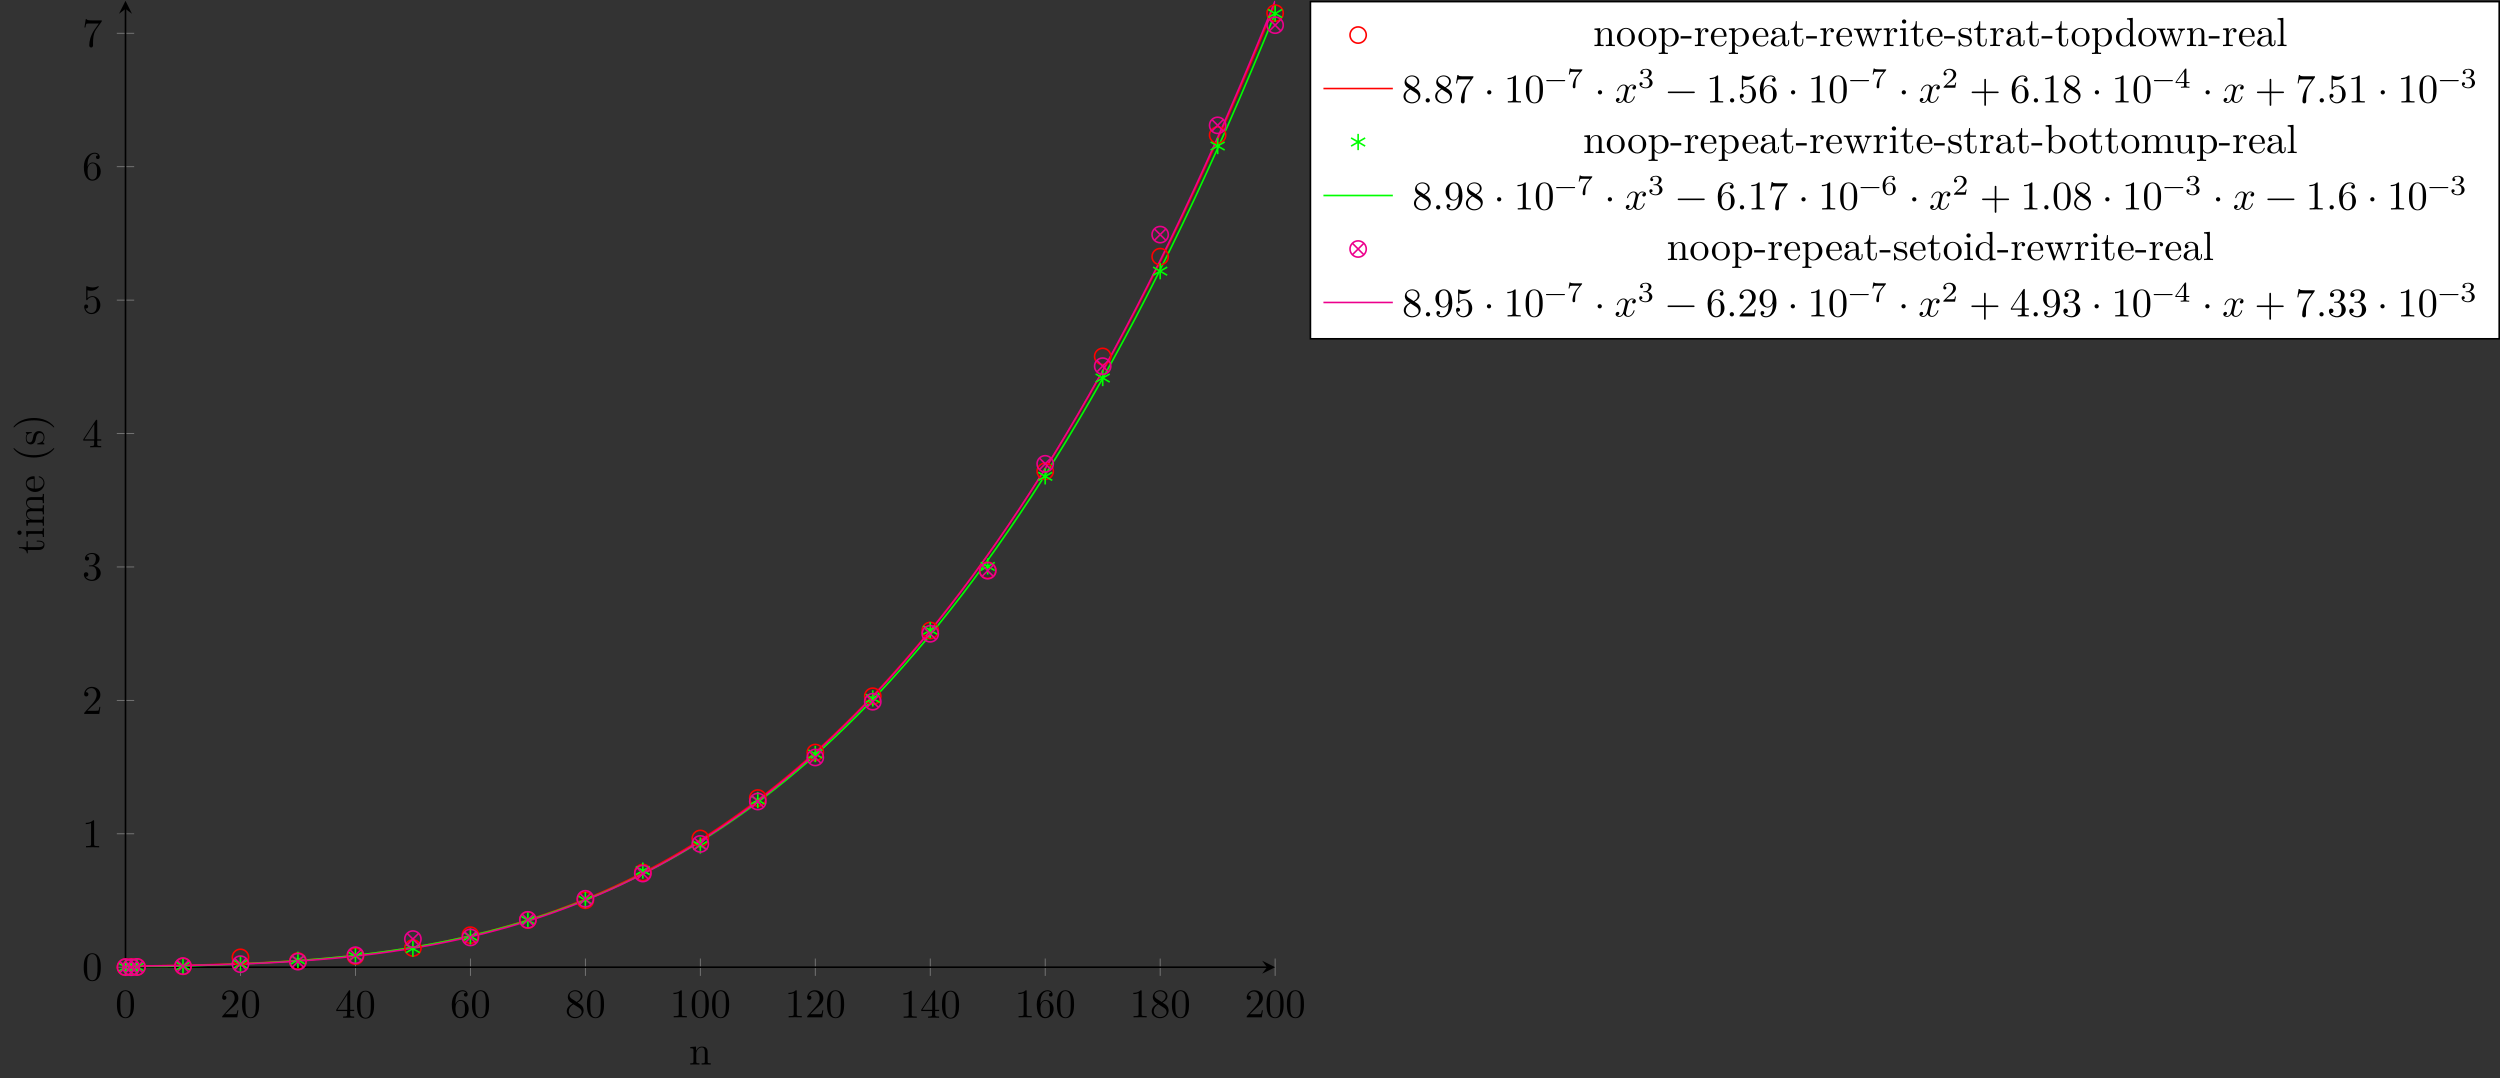 <?xml version="1.0" encoding="UTF-8"?>
<svg xmlns="http://www.w3.org/2000/svg" xmlns:xlink="http://www.w3.org/1999/xlink" width="612.577pt" height="264.171pt" viewBox="0 0 612.577 264.171" version="1.1">
<rect x="0" y="0" width="612.577" height="264.171" fill="#333333" stroke="none"/>
<defs>
<g>
<symbol overflow="visible" id="glyph0-0">
<path style="stroke:none;" d=""/>
</symbol>
<symbol overflow="visible" id="glyph0-1">
<path style="stroke:none;" d="M 4.578 -3.188 C 4.578 -3.984 4.531 -4.781 4.188 -5.516 C 3.734 -6.484 2.906 -6.641 2.5 -6.641 C 1.891 -6.641 1.172 -6.375 0.75 -5.453 C 0.438 -4.766 0.391 -3.984 0.391 -3.188 C 0.391 -2.438 0.422 -1.547 0.844 -0.781 C 1.266 0.016 2 0.219 2.484 0.219 C 3.016 0.219 3.781 0.016 4.219 -0.938 C 4.531 -1.625 4.578 -2.406 4.578 -3.188 Z M 3.766 -3.312 C 3.766 -2.562 3.766 -1.891 3.656 -1.25 C 3.5 -0.297 2.938 0 2.484 0 C 2.094 0 1.5 -0.25 1.328 -1.203 C 1.219 -1.797 1.219 -2.719 1.219 -3.312 C 1.219 -3.953 1.219 -4.609 1.297 -5.141 C 1.484 -6.328 2.234 -6.422 2.484 -6.422 C 2.812 -6.422 3.469 -6.234 3.656 -5.25 C 3.766 -4.688 3.766 -3.938 3.766 -3.312 Z M 3.766 -3.312 "/>
</symbol>
<symbol overflow="visible" id="glyph0-2">
<path style="stroke:none;" d="M 4.469 -1.734 L 4.234 -1.734 C 4.172 -1.438 4.109 -1 4 -0.844 C 3.938 -0.766 3.281 -0.766 3.062 -0.766 L 1.266 -0.766 L 2.328 -1.797 C 3.875 -3.172 4.469 -3.703 4.469 -4.703 C 4.469 -5.844 3.578 -6.641 2.359 -6.641 C 1.234 -6.641 0.5 -5.719 0.5 -4.828 C 0.5 -4.281 1 -4.281 1.031 -4.281 C 1.203 -4.281 1.547 -4.391 1.547 -4.812 C 1.547 -5.062 1.359 -5.328 1.016 -5.328 C 0.938 -5.328 0.922 -5.328 0.891 -5.312 C 1.109 -5.969 1.656 -6.328 2.234 -6.328 C 3.141 -6.328 3.562 -5.516 3.562 -4.703 C 3.562 -3.906 3.078 -3.125 2.516 -2.5 L 0.609 -0.375 C 0.5 -0.266 0.5 -0.234 0.5 0 L 4.203 0 Z M 4.469 -1.734 "/>
</symbol>
<symbol overflow="visible" id="glyph0-3">
<path style="stroke:none;" d="M 4.688 -1.641 L 4.688 -1.953 L 3.703 -1.953 L 3.703 -6.484 C 3.703 -6.688 3.703 -6.75 3.531 -6.75 C 3.453 -6.75 3.422 -6.75 3.344 -6.625 L 0.281 -1.953 L 0.281 -1.641 L 2.938 -1.641 L 2.938 -0.781 C 2.938 -0.422 2.906 -0.312 2.172 -0.312 L 1.969 -0.312 L 1.969 0 C 2.375 -0.031 2.891 -0.031 3.312 -0.031 C 3.734 -0.031 4.25 -0.031 4.672 0 L 4.672 -0.312 L 4.453 -0.312 C 3.719 -0.312 3.703 -0.422 3.703 -0.781 L 3.703 -1.641 Z M 2.984 -1.953 L 0.562 -1.953 L 2.984 -5.672 Z M 2.984 -1.953 "/>
</symbol>
<symbol overflow="visible" id="glyph0-4">
<path style="stroke:none;" d="M 4.562 -2.031 C 4.562 -3.297 3.672 -4.25 2.562 -4.25 C 1.891 -4.25 1.516 -3.75 1.312 -3.266 L 1.312 -3.516 C 1.312 -6.031 2.547 -6.391 3.062 -6.391 C 3.297 -6.391 3.719 -6.328 3.938 -5.984 C 3.781 -5.984 3.391 -5.984 3.391 -5.547 C 3.391 -5.234 3.625 -5.078 3.844 -5.078 C 4 -5.078 4.312 -5.172 4.312 -5.562 C 4.312 -6.156 3.875 -6.641 3.047 -6.641 C 1.766 -6.641 0.422 -5.359 0.422 -3.156 C 0.422 -0.484 1.578 0.219 2.5 0.219 C 3.609 0.219 4.562 -0.719 4.562 -2.031 Z M 3.656 -2.047 C 3.656 -1.562 3.656 -1.062 3.484 -0.703 C 3.188 -0.109 2.734 -0.062 2.5 -0.062 C 1.875 -0.062 1.578 -0.656 1.516 -0.812 C 1.328 -1.281 1.328 -2.078 1.328 -2.25 C 1.328 -3.031 1.656 -4.031 2.547 -4.031 C 2.719 -4.031 3.172 -4.031 3.484 -3.406 C 3.656 -3.047 3.656 -2.531 3.656 -2.047 Z M 3.656 -2.047 "/>
</symbol>
<symbol overflow="visible" id="glyph0-5">
<path style="stroke:none;" d="M 4.562 -1.672 C 4.562 -2.031 4.453 -2.484 4.062 -2.906 C 3.875 -3.109 3.719 -3.203 3.078 -3.609 C 3.797 -3.984 4.281 -4.5 4.281 -5.156 C 4.281 -6.078 3.406 -6.641 2.5 -6.641 C 1.5 -6.641 0.688 -5.906 0.688 -4.969 C 0.688 -4.797 0.703 -4.344 1.125 -3.875 C 1.234 -3.766 1.609 -3.516 1.859 -3.344 C 1.281 -3.047 0.422 -2.5 0.422 -1.5 C 0.422 -0.453 1.438 0.219 2.484 0.219 C 3.609 0.219 4.562 -0.609 4.562 -1.672 Z M 3.844 -5.156 C 3.844 -4.578 3.453 -4.109 2.859 -3.766 L 1.625 -4.562 C 1.172 -4.859 1.125 -5.188 1.125 -5.359 C 1.125 -5.969 1.781 -6.391 2.484 -6.391 C 3.203 -6.391 3.844 -5.875 3.844 -5.156 Z M 4.062 -1.312 C 4.062 -0.578 3.312 -0.062 2.5 -0.062 C 1.641 -0.062 0.922 -0.672 0.922 -1.5 C 0.922 -2.078 1.234 -2.719 2.078 -3.188 L 3.312 -2.406 C 3.594 -2.219 4.062 -1.922 4.062 -1.312 Z M 4.062 -1.312 "/>
</symbol>
<symbol overflow="visible" id="glyph0-6">
<path style="stroke:none;" d="M 4.172 0 L 4.172 -0.312 L 3.859 -0.312 C 2.953 -0.312 2.938 -0.422 2.938 -0.781 L 2.938 -6.375 C 2.938 -6.625 2.938 -6.641 2.703 -6.641 C 2.078 -6 1.203 -6 0.891 -6 L 0.891 -5.688 C 1.094 -5.688 1.672 -5.688 2.188 -5.953 L 2.188 -0.781 C 2.188 -0.422 2.156 -0.312 1.266 -0.312 L 0.953 -0.312 L 0.953 0 C 1.297 -0.031 2.156 -0.031 2.562 -0.031 C 2.953 -0.031 3.828 -0.031 4.172 0 Z M 4.172 0 "/>
</symbol>
<symbol overflow="visible" id="glyph0-7">
<path style="stroke:none;" d="M 4.562 -1.703 C 4.562 -2.516 3.922 -3.297 2.891 -3.516 C 3.703 -3.781 4.281 -4.469 4.281 -5.266 C 4.281 -6.078 3.406 -6.641 2.453 -6.641 C 1.453 -6.641 0.688 -6.047 0.688 -5.281 C 0.688 -4.953 0.906 -4.766 1.203 -4.766 C 1.5 -4.766 1.703 -4.984 1.703 -5.281 C 1.703 -5.766 1.234 -5.766 1.094 -5.766 C 1.391 -6.266 2.047 -6.391 2.406 -6.391 C 2.828 -6.391 3.375 -6.172 3.375 -5.281 C 3.375 -5.156 3.344 -4.578 3.094 -4.141 C 2.797 -3.656 2.453 -3.625 2.203 -3.625 C 2.125 -3.609 1.891 -3.594 1.812 -3.594 C 1.734 -3.578 1.672 -3.562 1.672 -3.469 C 1.672 -3.359 1.734 -3.359 1.906 -3.359 L 2.344 -3.359 C 3.156 -3.359 3.531 -2.688 3.531 -1.703 C 3.531 -0.344 2.844 -0.062 2.406 -0.062 C 1.969 -0.062 1.219 -0.234 0.875 -0.812 C 1.219 -0.766 1.531 -0.984 1.531 -1.359 C 1.531 -1.719 1.266 -1.922 0.984 -1.922 C 0.734 -1.922 0.422 -1.781 0.422 -1.344 C 0.422 -0.438 1.344 0.219 2.438 0.219 C 3.656 0.219 4.562 -0.688 4.562 -1.703 Z M 4.562 -1.703 "/>
</symbol>
<symbol overflow="visible" id="glyph0-8">
<path style="stroke:none;" d="M 4.469 -2 C 4.469 -3.188 3.656 -4.188 2.578 -4.188 C 2.109 -4.188 1.672 -4.031 1.312 -3.672 L 1.312 -5.625 C 1.516 -5.562 1.844 -5.5 2.156 -5.5 C 3.391 -5.5 4.094 -6.406 4.094 -6.531 C 4.094 -6.594 4.062 -6.641 3.984 -6.641 C 3.984 -6.641 3.953 -6.641 3.906 -6.609 C 3.703 -6.516 3.219 -6.312 2.547 -6.312 C 2.156 -6.312 1.688 -6.391 1.219 -6.594 C 1.141 -6.625 1.109 -6.625 1.109 -6.625 C 1 -6.625 1 -6.547 1 -6.391 L 1 -3.438 C 1 -3.266 1 -3.188 1.141 -3.188 C 1.219 -3.188 1.234 -3.203 1.281 -3.266 C 1.391 -3.422 1.75 -3.969 2.562 -3.969 C 3.078 -3.969 3.328 -3.516 3.406 -3.328 C 3.562 -2.953 3.594 -2.578 3.594 -2.078 C 3.594 -1.719 3.594 -1.125 3.344 -0.703 C 3.109 -0.312 2.734 -0.062 2.281 -0.062 C 1.562 -0.062 0.984 -0.594 0.812 -1.172 C 0.844 -1.172 0.875 -1.156 0.984 -1.156 C 1.312 -1.156 1.484 -1.406 1.484 -1.641 C 1.484 -1.891 1.312 -2.141 0.984 -2.141 C 0.844 -2.141 0.5 -2.062 0.5 -1.609 C 0.5 -0.75 1.188 0.219 2.297 0.219 C 3.453 0.219 4.469 -0.734 4.469 -2 Z M 4.469 -2 "/>
</symbol>
<symbol overflow="visible" id="glyph0-9">
<path style="stroke:none;" d="M 4.828 -6.422 L 2.406 -6.422 C 1.203 -6.422 1.172 -6.547 1.141 -6.734 L 0.891 -6.734 L 0.562 -4.688 L 0.812 -4.688 C 0.844 -4.844 0.922 -5.469 1.062 -5.594 C 1.125 -5.656 1.906 -5.656 2.031 -5.656 L 4.094 -5.656 L 2.984 -4.078 C 2.078 -2.734 1.75 -1.344 1.75 -0.328 C 1.75 -0.234 1.75 0.219 2.219 0.219 C 2.672 0.219 2.672 -0.234 2.672 -0.328 L 2.672 -0.844 C 2.672 -1.391 2.703 -1.938 2.781 -2.469 C 2.828 -2.703 2.953 -3.562 3.406 -4.172 L 4.75 -6.078 C 4.828 -6.188 4.828 -6.203 4.828 -6.422 Z M 4.828 -6.422 "/>
</symbol>
<symbol overflow="visible" id="glyph0-10">
<path style="stroke:none;" d="M 1.906 -0.531 C 1.906 -0.812 1.672 -1.062 1.391 -1.062 C 1.094 -1.062 0.859 -0.812 0.859 -0.531 C 0.859 -0.234 1.094 0 1.391 0 C 1.672 0 1.906 -0.234 1.906 -0.531 Z M 1.906 -0.531 "/>
</symbol>
<symbol overflow="visible" id="glyph0-11">
<path style="stroke:none;" d="M 1.906 -2.5 C 1.906 -2.781 1.672 -3.016 1.391 -3.016 C 1.094 -3.016 0.859 -2.781 0.859 -2.5 C 0.859 -2.203 1.094 -1.969 1.391 -1.969 C 1.672 -1.969 1.906 -2.203 1.906 -2.5 Z M 1.906 -2.5 "/>
</symbol>
<symbol overflow="visible" id="glyph0-12">
<path style="stroke:none;" d="M 5.25 -3.75 C 5.25 -4.266 4.672 -4.406 4.328 -4.406 C 3.75 -4.406 3.406 -3.875 3.281 -3.656 C 3.031 -4.312 2.5 -4.406 2.203 -4.406 C 1.172 -4.406 0.594 -3.125 0.594 -2.875 C 0.594 -2.766 0.719 -2.766 0.719 -2.766 C 0.797 -2.766 0.828 -2.797 0.844 -2.875 C 1.188 -3.938 1.844 -4.188 2.188 -4.188 C 2.375 -4.188 2.719 -4.094 2.719 -3.516 C 2.719 -3.203 2.547 -2.547 2.188 -1.141 C 2.031 -0.531 1.672 -0.109 1.234 -0.109 C 1.172 -0.109 0.953 -0.109 0.734 -0.234 C 0.984 -0.297 1.203 -0.5 1.203 -0.781 C 1.203 -1.047 0.984 -1.125 0.844 -1.125 C 0.531 -1.125 0.297 -0.875 0.297 -0.547 C 0.297 -0.094 0.781 0.109 1.219 0.109 C 1.891 0.109 2.25 -0.594 2.266 -0.641 C 2.391 -0.281 2.75 0.109 3.344 0.109 C 4.375 0.109 4.938 -1.172 4.938 -1.422 C 4.938 -1.531 4.859 -1.531 4.828 -1.531 C 4.734 -1.531 4.719 -1.484 4.688 -1.422 C 4.359 -0.344 3.688 -0.109 3.375 -0.109 C 2.984 -0.109 2.828 -0.422 2.828 -0.766 C 2.828 -0.984 2.875 -1.203 2.984 -1.641 L 3.328 -3.016 C 3.391 -3.266 3.625 -4.188 4.312 -4.188 C 4.359 -4.188 4.609 -4.188 4.812 -4.062 C 4.531 -4 4.344 -3.766 4.344 -3.516 C 4.344 -3.359 4.453 -3.172 4.719 -3.172 C 4.938 -3.172 5.25 -3.344 5.25 -3.75 Z M 5.25 -3.75 "/>
</symbol>
<symbol overflow="visible" id="glyph0-13">
<path style="stroke:none;" d="M 7.203 -2.5 C 7.203 -2.609 7.109 -2.688 7 -2.688 L 0.75 -2.688 C 0.641 -2.688 0.562 -2.609 0.562 -2.5 C 0.562 -2.375 0.641 -2.297 0.75 -2.297 L 7 -2.297 C 7.109 -2.297 7.203 -2.375 7.203 -2.5 Z M 7.203 -2.5 "/>
</symbol>
<symbol overflow="visible" id="glyph0-14">
<path style="stroke:none;" d="M 7.203 -2.5 C 7.203 -2.609 7.109 -2.688 7 -2.688 L 4.078 -2.688 L 4.078 -5.609 C 4.078 -5.719 3.984 -5.812 3.875 -5.812 C 3.766 -5.812 3.672 -5.719 3.672 -5.609 L 3.672 -2.688 L 0.75 -2.688 C 0.641 -2.688 0.562 -2.609 0.562 -2.5 C 0.562 -2.375 0.641 -2.297 0.75 -2.297 L 3.672 -2.297 L 3.672 0.625 C 3.672 0.734 3.766 0.828 3.875 0.828 C 3.984 0.828 4.078 0.734 4.078 0.625 L 4.078 -2.297 L 7 -2.297 C 7.109 -2.297 7.203 -2.375 7.203 -2.5 Z M 7.203 -2.5 "/>
</symbol>
<symbol overflow="visible" id="glyph0-15">
<path style="stroke:none;" d="M 4.562 -3.281 C 4.562 -5.969 3.406 -6.641 2.516 -6.641 C 1.969 -6.641 1.484 -6.453 1.062 -6.016 C 0.641 -5.562 0.422 -5.141 0.422 -4.391 C 0.422 -3.156 1.297 -2.172 2.406 -2.172 C 3.016 -2.172 3.422 -2.594 3.656 -3.172 L 3.656 -2.844 C 3.656 -0.516 2.625 -0.062 2.047 -0.062 C 1.875 -0.062 1.328 -0.078 1.062 -0.422 C 1.5 -0.422 1.578 -0.703 1.578 -0.875 C 1.578 -1.188 1.344 -1.328 1.125 -1.328 C 0.969 -1.328 0.672 -1.25 0.672 -0.859 C 0.672 -0.188 1.203 0.219 2.047 0.219 C 3.344 0.219 4.562 -1.141 4.562 -3.281 Z M 3.641 -4.203 C 3.641 -3.375 3.297 -2.406 2.422 -2.406 C 2.266 -2.406 1.797 -2.406 1.5 -3.031 C 1.312 -3.406 1.312 -3.891 1.312 -4.391 C 1.312 -4.922 1.312 -5.391 1.531 -5.766 C 1.797 -6.266 2.172 -6.391 2.516 -6.391 C 2.984 -6.391 3.312 -6.047 3.484 -5.609 C 3.594 -5.281 3.641 -4.656 3.641 -4.203 Z M 3.641 -4.203 "/>
</symbol>
<symbol overflow="visible" id="glyph1-0">
<path style="stroke:none;" d=""/>
</symbol>
<symbol overflow="visible" id="glyph1-1">
<path style="stroke:none;" d="M 5.328 0 L 5.328 -0.312 C 4.812 -0.312 4.562 -0.312 4.562 -0.609 L 4.562 -2.516 C 4.562 -3.375 4.562 -3.672 4.25 -4.031 C 4.109 -4.203 3.781 -4.406 3.203 -4.406 C 2.469 -4.406 2 -3.984 1.719 -3.359 L 1.719 -4.406 L 0.312 -4.297 L 0.312 -3.984 C 1.016 -3.984 1.094 -3.922 1.094 -3.422 L 1.094 -0.75 C 1.094 -0.312 0.984 -0.312 0.312 -0.312 L 0.312 0 L 1.453 -0.031 L 2.562 0 L 2.562 -0.312 C 1.891 -0.312 1.781 -0.312 1.781 -0.75 L 1.781 -2.594 C 1.781 -3.625 2.5 -4.188 3.125 -4.188 C 3.766 -4.188 3.875 -3.656 3.875 -3.078 L 3.875 -0.75 C 3.875 -0.312 3.766 -0.312 3.094 -0.312 L 3.094 0 L 4.219 -0.031 Z M 5.328 0 "/>
</symbol>
<symbol overflow="visible" id="glyph1-2">
<path style="stroke:none;" d="M 4.688 -2.141 C 4.688 -3.406 3.703 -4.469 2.5 -4.469 C 1.25 -4.469 0.281 -3.375 0.281 -2.141 C 0.281 -0.844 1.312 0.109 2.484 0.109 C 3.688 0.109 4.688 -0.875 4.688 -2.141 Z M 3.875 -2.219 C 3.875 -1.859 3.875 -1.312 3.656 -0.875 C 3.422 -0.422 2.984 -0.141 2.5 -0.141 C 2.062 -0.141 1.625 -0.344 1.359 -0.812 C 1.109 -1.25 1.109 -1.859 1.109 -2.219 C 1.109 -2.609 1.109 -3.141 1.344 -3.578 C 1.609 -4.031 2.078 -4.25 2.484 -4.25 C 2.922 -4.25 3.344 -4.031 3.609 -3.594 C 3.875 -3.172 3.875 -2.594 3.875 -2.219 Z M 3.875 -2.219 "/>
</symbol>
<symbol overflow="visible" id="glyph1-3">
<path style="stroke:none;" d="M 5.188 -2.156 C 5.188 -3.422 4.234 -4.406 3.109 -4.406 C 2.328 -4.406 1.906 -3.969 1.719 -3.75 L 1.719 -4.406 L 0.281 -4.297 L 0.281 -3.984 C 0.984 -3.984 1.062 -3.922 1.062 -3.484 L 1.062 1.172 C 1.062 1.625 0.953 1.625 0.281 1.625 L 0.281 1.938 L 1.391 1.906 L 2.516 1.938 L 2.516 1.625 C 1.859 1.625 1.75 1.625 1.75 1.172 L 1.75 -0.594 C 1.797 -0.422 2.219 0.109 2.969 0.109 C 4.156 0.109 5.188 -0.875 5.188 -2.156 Z M 4.359 -2.156 C 4.359 -0.953 3.672 -0.109 2.938 -0.109 C 2.531 -0.109 2.156 -0.312 1.891 -0.719 C 1.75 -0.922 1.75 -0.938 1.75 -1.141 L 1.75 -3.359 C 2.031 -3.875 2.516 -4.156 3.031 -4.156 C 3.766 -4.156 4.359 -3.281 4.359 -2.156 Z M 4.359 -2.156 "/>
</symbol>
<symbol overflow="visible" id="glyph1-4">
<path style="stroke:none;" d="M 2.75 -1.859 L 2.75 -2.438 L 0.109 -2.438 L 0.109 -1.859 Z M 2.75 -1.859 "/>
</symbol>
<symbol overflow="visible" id="glyph1-5">
<path style="stroke:none;" d="M 3.625 -3.797 C 3.625 -4.109 3.312 -4.406 2.891 -4.406 C 2.156 -4.406 1.797 -3.734 1.672 -3.312 L 1.672 -4.406 L 0.281 -4.297 L 0.281 -3.984 C 0.984 -3.984 1.062 -3.922 1.062 -3.422 L 1.062 -0.75 C 1.062 -0.312 0.953 -0.312 0.281 -0.312 L 0.281 0 L 1.422 -0.031 C 1.812 -0.031 2.281 -0.031 2.688 0 L 2.688 -0.312 L 2.469 -0.312 C 1.734 -0.312 1.719 -0.422 1.719 -0.781 L 1.719 -2.312 C 1.719 -3.297 2.141 -4.188 2.891 -4.188 C 2.953 -4.188 2.984 -4.188 3 -4.172 C 2.969 -4.172 2.766 -4.047 2.766 -3.781 C 2.766 -3.516 2.984 -3.359 3.203 -3.359 C 3.375 -3.359 3.625 -3.484 3.625 -3.797 Z M 3.625 -3.797 "/>
</symbol>
<symbol overflow="visible" id="glyph1-6">
<path style="stroke:none;" d="M 4.141 -1.188 C 4.141 -1.281 4.062 -1.312 4 -1.312 C 3.922 -1.312 3.891 -1.25 3.875 -1.172 C 3.531 -0.141 2.625 -0.141 2.531 -0.141 C 2.031 -0.141 1.641 -0.438 1.406 -0.812 C 1.109 -1.281 1.109 -1.938 1.109 -2.297 L 3.891 -2.297 C 4.109 -2.297 4.141 -2.297 4.141 -2.516 C 4.141 -3.5 3.594 -4.469 2.359 -4.469 C 1.203 -4.469 0.281 -3.438 0.281 -2.188 C 0.281 -0.859 1.328 0.109 2.469 0.109 C 3.688 0.109 4.141 -1 4.141 -1.188 Z M 3.484 -2.516 L 1.109 -2.516 C 1.172 -4 2.016 -4.25 2.359 -4.25 C 3.375 -4.25 3.484 -2.906 3.484 -2.516 Z M 3.484 -2.516 "/>
</symbol>
<symbol overflow="visible" id="glyph1-7">
<path style="stroke:none;" d="M 4.812 -0.891 L 4.812 -1.453 L 4.562 -1.453 L 4.562 -0.891 C 4.562 -0.312 4.312 -0.25 4.203 -0.25 C 3.875 -0.25 3.844 -0.703 3.844 -0.75 L 3.844 -2.734 C 3.844 -3.156 3.844 -3.547 3.484 -3.922 C 3.094 -4.312 2.594 -4.469 2.109 -4.469 C 1.297 -4.469 0.609 -4 0.609 -3.344 C 0.609 -3.047 0.812 -2.875 1.062 -2.875 C 1.344 -2.875 1.531 -3.078 1.531 -3.328 C 1.531 -3.453 1.469 -3.781 1.016 -3.781 C 1.281 -4.141 1.781 -4.25 2.094 -4.25 C 2.578 -4.25 3.156 -3.859 3.156 -2.969 L 3.156 -2.609 C 2.641 -2.578 1.938 -2.547 1.312 -2.25 C 0.562 -1.906 0.312 -1.391 0.312 -0.953 C 0.312 -0.141 1.281 0.109 1.906 0.109 C 2.578 0.109 3.031 -0.297 3.219 -0.75 C 3.266 -0.359 3.531 0.062 4 0.062 C 4.203 0.062 4.812 -0.078 4.812 -0.891 Z M 3.156 -1.391 C 3.156 -0.453 2.438 -0.109 1.984 -0.109 C 1.5 -0.109 1.094 -0.453 1.094 -0.953 C 1.094 -1.5 1.5 -2.328 3.156 -2.391 Z M 3.156 -1.391 "/>
</symbol>
<symbol overflow="visible" id="glyph1-8">
<path style="stroke:none;" d="M 3.312 -1.234 L 3.312 -1.797 L 3.062 -1.797 L 3.062 -1.25 C 3.062 -0.516 2.766 -0.141 2.391 -0.141 C 1.719 -0.141 1.719 -1.047 1.719 -1.219 L 1.719 -3.984 L 3.156 -3.984 L 3.156 -4.297 L 1.719 -4.297 L 1.719 -6.125 L 1.469 -6.125 C 1.469 -5.312 1.172 -4.25 0.188 -4.203 L 0.188 -3.984 L 1.031 -3.984 L 1.031 -1.234 C 1.031 -0.016 1.969 0.109 2.328 0.109 C 3.031 0.109 3.312 -0.594 3.312 -1.234 Z M 3.312 -1.234 "/>
</symbol>
<symbol overflow="visible" id="glyph1-9">
<path style="stroke:none;" d="M 7.016 -3.984 L 7.016 -4.297 C 6.781 -4.281 6.5 -4.266 6.281 -4.266 L 5.359 -4.297 L 5.359 -3.984 C 5.719 -3.984 5.938 -3.797 5.938 -3.516 C 5.938 -3.453 5.938 -3.422 5.875 -3.297 L 4.969 -0.75 L 3.984 -3.531 C 3.953 -3.656 3.938 -3.672 3.938 -3.719 C 3.938 -3.984 4.328 -3.984 4.531 -3.984 L 4.531 -4.297 L 3.484 -4.266 C 3.188 -4.266 2.906 -4.281 2.609 -4.297 L 2.609 -3.984 C 2.969 -3.984 3.125 -3.969 3.234 -3.844 C 3.281 -3.781 3.391 -3.484 3.453 -3.297 L 2.609 -0.875 L 1.656 -3.531 C 1.609 -3.656 1.609 -3.672 1.609 -3.719 C 1.609 -3.984 2 -3.984 2.188 -3.984 L 2.188 -4.297 L 1.109 -4.266 L 0.172 -4.297 L 0.172 -3.984 C 0.672 -3.984 0.797 -3.953 0.922 -3.641 L 2.172 -0.109 C 2.219 0.031 2.25 0.109 2.375 0.109 C 2.516 0.109 2.531 0.047 2.578 -0.094 L 3.594 -2.906 L 4.609 -0.078 C 4.641 0.031 4.672 0.109 4.812 0.109 C 4.938 0.109 4.969 0.016 5 -0.078 L 6.172 -3.344 C 6.344 -3.844 6.656 -3.984 7.016 -3.984 Z M 7.016 -3.984 "/>
</symbol>
<symbol overflow="visible" id="glyph1-10">
<path style="stroke:none;" d="M 2.469 0 L 2.469 -0.312 C 1.797 -0.312 1.766 -0.359 1.766 -0.75 L 1.766 -4.406 L 0.375 -4.297 L 0.375 -3.984 C 1.016 -3.984 1.109 -3.922 1.109 -3.438 L 1.109 -0.75 C 1.109 -0.312 1 -0.312 0.328 -0.312 L 0.328 0 L 1.422 -0.031 C 1.781 -0.031 2.125 -0.016 2.469 0 Z M 1.906 -6.016 C 1.906 -6.297 1.688 -6.547 1.391 -6.547 C 1.047 -6.547 0.844 -6.266 0.844 -6.016 C 0.844 -5.75 1.078 -5.5 1.375 -5.5 C 1.719 -5.5 1.906 -5.766 1.906 -6.016 Z M 1.906 -6.016 "/>
</symbol>
<symbol overflow="visible" id="glyph1-11">
<path style="stroke:none;" d="M 3.594 -1.281 C 3.594 -1.797 3.297 -2.109 3.172 -2.219 C 2.844 -2.547 2.453 -2.625 2.031 -2.703 C 1.469 -2.812 0.812 -2.938 0.812 -3.516 C 0.812 -3.875 1.062 -4.281 1.922 -4.281 C 3.016 -4.281 3.078 -3.375 3.094 -3.078 C 3.094 -2.984 3.203 -2.984 3.203 -2.984 C 3.344 -2.984 3.344 -3.031 3.344 -3.219 L 3.344 -4.234 C 3.344 -4.391 3.344 -4.469 3.234 -4.469 C 3.188 -4.469 3.156 -4.469 3.031 -4.344 C 3 -4.312 2.906 -4.219 2.859 -4.188 C 2.484 -4.469 2.078 -4.469 1.922 -4.469 C 0.703 -4.469 0.328 -3.797 0.328 -3.234 C 0.328 -2.891 0.484 -2.609 0.75 -2.391 C 1.078 -2.141 1.359 -2.078 2.078 -1.938 C 2.297 -1.891 3.109 -1.734 3.109 -1.016 C 3.109 -0.516 2.766 -0.109 1.984 -0.109 C 1.141 -0.109 0.781 -0.672 0.594 -1.531 C 0.562 -1.656 0.562 -1.688 0.453 -1.688 C 0.328 -1.688 0.328 -1.625 0.328 -1.453 L 0.328 -0.125 C 0.328 0.047 0.328 0.109 0.438 0.109 C 0.484 0.109 0.5 0.094 0.688 -0.094 C 0.703 -0.109 0.703 -0.125 0.891 -0.312 C 1.328 0.094 1.781 0.109 1.984 0.109 C 3.125 0.109 3.594 -0.562 3.594 -1.281 Z M 3.594 -1.281 "/>
</symbol>
<symbol overflow="visible" id="glyph1-12">
<path style="stroke:none;" d="M 5.25 0 L 5.25 -0.312 C 4.562 -0.312 4.469 -0.375 4.469 -0.875 L 4.469 -6.922 L 3.047 -6.812 L 3.047 -6.5 C 3.734 -6.5 3.812 -6.438 3.812 -5.938 L 3.812 -3.781 C 3.531 -4.141 3.094 -4.406 2.562 -4.406 C 1.391 -4.406 0.344 -3.422 0.344 -2.141 C 0.344 -0.875 1.312 0.109 2.453 0.109 C 3.094 0.109 3.531 -0.234 3.781 -0.547 L 3.781 0.109 Z M 3.781 -1.172 C 3.781 -1 3.781 -0.984 3.672 -0.812 C 3.375 -0.328 2.938 -0.109 2.5 -0.109 C 2.047 -0.109 1.688 -0.375 1.453 -0.75 C 1.203 -1.156 1.172 -1.719 1.172 -2.141 C 1.172 -2.5 1.188 -3.094 1.469 -3.547 C 1.688 -3.859 2.062 -4.188 2.609 -4.188 C 2.953 -4.188 3.375 -4.031 3.672 -3.594 C 3.781 -3.422 3.781 -3.406 3.781 -3.219 Z M 3.781 -1.172 "/>
</symbol>
<symbol overflow="visible" id="glyph1-13">
<path style="stroke:none;" d="M 2.547 0 L 2.547 -0.312 C 1.875 -0.312 1.766 -0.312 1.766 -0.75 L 1.766 -6.922 L 0.328 -6.812 L 0.328 -6.5 C 1.031 -6.5 1.109 -6.438 1.109 -5.938 L 1.109 -0.75 C 1.109 -0.312 1 -0.312 0.328 -0.312 L 0.328 0 L 1.438 -0.031 Z M 2.547 0 "/>
</symbol>
<symbol overflow="visible" id="glyph1-14">
<path style="stroke:none;" d="M 5.188 -2.156 C 5.188 -3.422 4.219 -4.406 3.078 -4.406 C 2.297 -4.406 1.875 -3.938 1.719 -3.766 L 1.719 -6.922 L 0.281 -6.812 L 0.281 -6.5 C 0.984 -6.5 1.062 -6.438 1.062 -5.938 L 1.062 0 L 1.312 0 L 1.672 -0.625 C 1.812 -0.391 2.234 0.109 2.969 0.109 C 4.156 0.109 5.188 -0.875 5.188 -2.156 Z M 4.359 -2.156 C 4.359 -1.797 4.344 -1.203 4.062 -0.75 C 3.844 -0.438 3.469 -0.109 2.938 -0.109 C 2.484 -0.109 2.125 -0.344 1.891 -0.719 C 1.75 -0.922 1.75 -0.953 1.75 -1.141 L 1.75 -3.188 C 1.75 -3.375 1.75 -3.391 1.859 -3.547 C 2.25 -4.109 2.797 -4.188 3.031 -4.188 C 3.484 -4.188 3.844 -3.922 4.078 -3.547 C 4.344 -3.141 4.359 -2.578 4.359 -2.156 Z M 4.359 -2.156 "/>
</symbol>
<symbol overflow="visible" id="glyph1-15">
<path style="stroke:none;" d="M 8.109 0 L 8.109 -0.312 C 7.594 -0.312 7.344 -0.312 7.328 -0.609 L 7.328 -2.516 C 7.328 -3.375 7.328 -3.672 7.016 -4.031 C 6.875 -4.203 6.547 -4.406 5.969 -4.406 C 5.141 -4.406 4.688 -3.812 4.531 -3.422 C 4.391 -4.297 3.656 -4.406 3.203 -4.406 C 2.469 -4.406 2 -3.984 1.719 -3.359 L 1.719 -4.406 L 0.312 -4.297 L 0.312 -3.984 C 1.016 -3.984 1.094 -3.922 1.094 -3.422 L 1.094 -0.75 C 1.094 -0.312 0.984 -0.312 0.312 -0.312 L 0.312 0 L 1.453 -0.031 L 2.562 0 L 2.562 -0.312 C 1.891 -0.312 1.781 -0.312 1.781 -0.75 L 1.781 -2.594 C 1.781 -3.625 2.5 -4.188 3.125 -4.188 C 3.766 -4.188 3.875 -3.656 3.875 -3.078 L 3.875 -0.75 C 3.875 -0.312 3.766 -0.312 3.094 -0.312 L 3.094 0 L 4.219 -0.031 L 5.328 0 L 5.328 -0.312 C 4.672 -0.312 4.562 -0.312 4.562 -0.75 L 4.562 -2.594 C 4.562 -3.625 5.266 -4.188 5.906 -4.188 C 6.531 -4.188 6.641 -3.656 6.641 -3.078 L 6.641 -0.75 C 6.641 -0.312 6.531 -0.312 5.859 -0.312 L 5.859 0 L 6.984 -0.031 Z M 8.109 0 "/>
</symbol>
<symbol overflow="visible" id="glyph1-16">
<path style="stroke:none;" d="M 5.328 0 L 5.328 -0.312 C 4.641 -0.312 4.562 -0.375 4.562 -0.875 L 4.562 -4.406 L 3.094 -4.297 L 3.094 -3.984 C 3.781 -3.984 3.875 -3.922 3.875 -3.422 L 3.875 -1.656 C 3.875 -0.781 3.391 -0.109 2.656 -0.109 C 1.828 -0.109 1.781 -0.578 1.781 -1.094 L 1.781 -4.406 L 0.312 -4.297 L 0.312 -3.984 C 1.094 -3.984 1.094 -3.953 1.094 -3.078 L 1.094 -1.578 C 1.094 -0.797 1.094 0.109 2.609 0.109 C 3.172 0.109 3.609 -0.172 3.891 -0.781 L 3.891 0.109 Z M 5.328 0 "/>
</symbol>
<symbol overflow="visible" id="glyph2-0">
<path style="stroke:none;" d=""/>
</symbol>
<symbol overflow="visible" id="glyph2-1">
<path style="stroke:none;" d="M -1.234 -3.312 L -1.797 -3.312 L -1.797 -3.062 L -1.25 -3.062 C -0.516 -3.062 -0.141 -2.766 -0.141 -2.391 C -0.141 -1.719 -1.047 -1.719 -1.219 -1.719 L -3.984 -1.719 L -3.984 -3.156 L -4.297 -3.156 L -4.297 -1.719 L -6.125 -1.719 L -6.125 -1.469 C -5.312 -1.469 -4.25 -1.172 -4.203 -0.188 L -3.984 -0.188 L -3.984 -1.031 L -1.234 -1.031 C -0.016 -1.031 0.109 -1.969 0.109 -2.328 C 0.109 -3.031 -0.594 -3.312 -1.234 -3.312 Z M -1.234 -3.312 "/>
</symbol>
<symbol overflow="visible" id="glyph2-2">
<path style="stroke:none;" d="M 0 -2.469 L -0.312 -2.469 C -0.312 -1.797 -0.359 -1.766 -0.75 -1.766 L -4.406 -1.766 L -4.297 -0.375 L -3.984 -0.375 C -3.984 -1.016 -3.922 -1.109 -3.438 -1.109 L -0.75 -1.109 C -0.312 -1.109 -0.312 -1 -0.312 -0.328 L 0 -0.328 L -0.031 -1.422 C -0.031 -1.781 -0.016 -2.125 0 -2.469 Z M -6.016 -1.906 C -6.297 -1.906 -6.547 -1.688 -6.547 -1.391 C -6.547 -1.047 -6.266 -0.844 -6.016 -0.844 C -5.75 -0.844 -5.5 -1.078 -5.5 -1.375 C -5.5 -1.719 -5.766 -1.906 -6.016 -1.906 Z M -6.016 -1.906 "/>
</symbol>
<symbol overflow="visible" id="glyph2-3">
<path style="stroke:none;" d="M 0 -8.109 L -0.312 -8.109 C -0.312 -7.594 -0.312 -7.344 -0.609 -7.328 L -2.516 -7.328 C -3.375 -7.328 -3.672 -7.328 -4.031 -7.016 C -4.203 -6.875 -4.406 -6.547 -4.406 -5.969 C -4.406 -5.141 -3.812 -4.688 -3.422 -4.531 C -4.297 -4.391 -4.406 -3.656 -4.406 -3.203 C -4.406 -2.469 -3.984 -2 -3.359 -1.719 L -4.406 -1.719 L -4.297 -0.312 L -3.984 -0.312 C -3.984 -1.016 -3.922 -1.094 -3.422 -1.094 L -0.75 -1.094 C -0.312 -1.094 -0.312 -0.984 -0.312 -0.312 L 0 -0.312 L -0.031 -1.453 L 0 -2.562 L -0.312 -2.562 C -0.312 -1.891 -0.312 -1.781 -0.75 -1.781 L -2.594 -1.781 C -3.625 -1.781 -4.188 -2.5 -4.188 -3.125 C -4.188 -3.766 -3.656 -3.875 -3.078 -3.875 L -0.75 -3.875 C -0.312 -3.875 -0.312 -3.766 -0.312 -3.094 L 0 -3.094 L -0.031 -4.219 L 0 -5.328 L -0.312 -5.328 C -0.312 -4.672 -0.312 -4.562 -0.75 -4.562 L -2.594 -4.562 C -3.625 -4.562 -4.188 -5.266 -4.188 -5.906 C -4.188 -6.531 -3.656 -6.641 -3.078 -6.641 L -0.75 -6.641 C -0.312 -6.641 -0.312 -6.531 -0.312 -5.859 L 0 -5.859 L -0.031 -6.984 Z M 0 -8.109 "/>
</symbol>
<symbol overflow="visible" id="glyph2-4">
<path style="stroke:none;" d="M -1.188 -4.141 C -1.281 -4.141 -1.312 -4.062 -1.312 -4 C -1.312 -3.922 -1.25 -3.891 -1.172 -3.875 C -0.141 -3.531 -0.141 -2.625 -0.141 -2.531 C -0.141 -2.031 -0.438 -1.641 -0.812 -1.406 C -1.281 -1.109 -1.938 -1.109 -2.297 -1.109 L -2.297 -3.891 C -2.297 -4.109 -2.297 -4.141 -2.516 -4.141 C -3.5 -4.141 -4.469 -3.594 -4.469 -2.359 C -4.469 -1.203 -3.438 -0.281 -2.188 -0.281 C -0.859 -0.281 0.109 -1.328 0.109 -2.469 C 0.109 -3.688 -1 -4.141 -1.188 -4.141 Z M -2.516 -3.484 L -2.516 -1.109 C -4 -1.172 -4.25 -2.016 -4.25 -2.359 C -4.25 -3.375 -2.906 -3.484 -2.516 -3.484 Z M -2.516 -3.484 "/>
</symbol>
<symbol overflow="visible" id="glyph2-5">
<path style="stroke:none;" d="M 2.391 -3.297 C 2.359 -3.297 2.344 -3.297 2.172 -3.125 C 0.922 -1.891 -0.969 -1.562 -2.5 -1.562 C -4.234 -1.562 -5.969 -1.938 -7.203 -3.172 C -7.328 -3.297 -7.344 -3.297 -7.375 -3.297 C -7.453 -3.297 -7.484 -3.266 -7.484 -3.203 C -7.484 -3.094 -6.797 -2.203 -5.531 -1.609 C -4.438 -1.109 -3.328 -0.984 -2.5 -0.984 C -1.719 -0.984 -0.516 -1.094 0.625 -1.641 C 1.844 -2.25 2.5 -3.094 2.5 -3.203 C 2.5 -3.266 2.469 -3.297 2.391 -3.297 Z M 2.391 -3.297 "/>
</symbol>
<symbol overflow="visible" id="glyph2-6">
<path style="stroke:none;" d="M -1.281 -3.594 C -1.797 -3.594 -2.109 -3.297 -2.219 -3.172 C -2.547 -2.844 -2.625 -2.453 -2.703 -2.031 C -2.812 -1.469 -2.938 -0.812 -3.516 -0.812 C -3.875 -0.812 -4.281 -1.062 -4.281 -1.922 C -4.281 -3.016 -3.375 -3.078 -3.078 -3.094 C -2.984 -3.094 -2.984 -3.203 -2.984 -3.203 C -2.984 -3.344 -3.031 -3.344 -3.219 -3.344 L -4.234 -3.344 C -4.391 -3.344 -4.469 -3.344 -4.469 -3.234 C -4.469 -3.188 -4.469 -3.156 -4.344 -3.031 C -4.312 -3 -4.219 -2.906 -4.188 -2.859 C -4.469 -2.484 -4.469 -2.078 -4.469 -1.922 C -4.469 -0.703 -3.797 -0.328 -3.234 -0.328 C -2.891 -0.328 -2.609 -0.484 -2.391 -0.75 C -2.141 -1.078 -2.078 -1.359 -1.938 -2.078 C -1.891 -2.297 -1.734 -3.109 -1.016 -3.109 C -0.516 -3.109 -0.109 -2.766 -0.109 -1.984 C -0.109 -1.141 -0.672 -0.781 -1.531 -0.594 C -1.656 -0.562 -1.688 -0.562 -1.688 -0.453 C -1.688 -0.328 -1.625 -0.328 -1.453 -0.328 L -0.125 -0.328 C 0.047 -0.328 0.109 -0.328 0.109 -0.438 C 0.109 -0.484 0.094 -0.5 -0.094 -0.688 C -0.109 -0.703 -0.125 -0.703 -0.312 -0.891 C 0.094 -1.328 0.109 -1.781 0.109 -1.984 C 0.109 -3.125 -0.562 -3.594 -1.281 -3.594 Z M -1.281 -3.594 "/>
</symbol>
<symbol overflow="visible" id="glyph2-7">
<path style="stroke:none;" d="M -2.5 -2.875 C -3.266 -2.875 -4.469 -2.766 -5.609 -2.219 C -6.828 -1.625 -7.484 -0.766 -7.484 -0.672 C -7.484 -0.609 -7.438 -0.562 -7.375 -0.562 C -7.344 -0.562 -7.328 -0.562 -7.141 -0.75 C -6.156 -1.734 -4.578 -2.297 -2.5 -2.297 C -0.781 -2.297 0.969 -1.938 2.219 -0.703 C 2.344 -0.562 2.359 -0.562 2.391 -0.562 C 2.453 -0.562 2.5 -0.609 2.5 -0.672 C 2.5 -0.766 1.812 -1.672 0.547 -2.25 C -0.547 -2.766 -1.656 -2.875 -2.5 -2.875 Z M -2.5 -2.875 "/>
</symbol>
<symbol overflow="visible" id="glyph3-0">
<path style="stroke:none;" d=""/>
</symbol>
<symbol overflow="visible" id="glyph3-1">
<path style="stroke:none;" d="M 5.047 -1.75 C 5.047 -1.828 4.984 -1.891 4.906 -1.891 L 0.531 -1.891 C 0.453 -1.891 0.391 -1.828 0.391 -1.75 C 0.391 -1.672 0.453 -1.609 0.531 -1.609 L 4.906 -1.609 C 4.984 -1.609 5.047 -1.672 5.047 -1.75 Z M 5.047 -1.75 "/>
</symbol>
<symbol overflow="visible" id="glyph3-2">
<path style="stroke:none;" d="M 3.812 -4.5 L 1.984 -4.5 C 1.703 -4.5 1.625 -4.5 1.375 -4.531 C 1 -4.547 0.984 -4.609 0.969 -4.719 L 0.734 -4.719 L 0.484 -3.234 L 0.719 -3.234 C 0.734 -3.328 0.812 -3.797 0.922 -3.859 C 0.984 -3.906 1.547 -3.906 1.641 -3.906 L 3.172 -3.906 L 2.438 -2.984 C 1.531 -1.781 1.453 -0.672 1.453 -0.266 C 1.453 -0.188 1.453 0.141 1.781 0.141 C 2.109 0.141 2.109 -0.172 2.109 -0.266 L 2.109 -0.547 C 2.109 -1.906 2.391 -2.516 2.688 -2.906 L 3.734 -4.219 C 3.812 -4.297 3.812 -4.312 3.812 -4.5 Z M 3.812 -4.5 "/>
</symbol>
<symbol overflow="visible" id="glyph3-3">
<path style="stroke:none;" d="M 3.594 -1.203 C 3.594 -1.75 3.141 -2.297 2.375 -2.453 C 3.109 -2.719 3.375 -3.25 3.375 -3.672 C 3.375 -4.219 2.734 -4.641 1.969 -4.641 C 1.188 -4.641 0.594 -4.266 0.594 -3.703 C 0.594 -3.469 0.75 -3.328 0.953 -3.328 C 1.172 -3.328 1.312 -3.5 1.312 -3.688 C 1.312 -3.891 1.172 -4.031 0.953 -4.047 C 1.203 -4.359 1.688 -4.438 1.938 -4.438 C 2.25 -4.438 2.703 -4.281 2.703 -3.672 C 2.703 -3.375 2.594 -3.062 2.422 -2.844 C 2.188 -2.578 1.984 -2.562 1.641 -2.547 C 1.469 -2.531 1.453 -2.531 1.422 -2.516 C 1.422 -2.516 1.344 -2.5 1.344 -2.438 C 1.344 -2.328 1.406 -2.328 1.531 -2.328 L 1.906 -2.328 C 2.453 -2.328 2.844 -1.953 2.844 -1.203 C 2.844 -0.344 2.344 -0.078 1.938 -0.078 C 1.656 -0.078 1.047 -0.156 0.75 -0.578 C 1.078 -0.594 1.156 -0.812 1.156 -0.969 C 1.156 -1.188 0.984 -1.344 0.766 -1.344 C 0.578 -1.344 0.375 -1.234 0.375 -0.938 C 0.375 -0.281 1.109 0.141 1.953 0.141 C 2.922 0.141 3.594 -0.516 3.594 -1.203 Z M 3.594 -1.203 "/>
</symbol>
<symbol overflow="visible" id="glyph3-4">
<path style="stroke:none;" d="M 3.531 -1.266 L 3.297 -1.266 C 3.266 -1.125 3.203 -0.703 3.109 -0.641 C 3.047 -0.594 2.516 -0.594 2.422 -0.594 L 1.125 -0.594 C 1.859 -1.25 2.109 -1.438 2.531 -1.766 C 3.047 -2.172 3.531 -2.609 3.531 -3.281 C 3.531 -4.125 2.781 -4.641 1.891 -4.641 C 1.031 -4.641 0.438 -4.031 0.438 -3.391 C 0.438 -3.031 0.734 -3 0.812 -3 C 0.984 -3 1.188 -3.109 1.188 -3.359 C 1.188 -3.5 1.125 -3.734 0.766 -3.734 C 0.984 -4.234 1.453 -4.391 1.781 -4.391 C 2.484 -4.391 2.844 -3.844 2.844 -3.281 C 2.844 -2.672 2.422 -2.188 2.188 -1.938 L 0.516 -0.266 C 0.438 -0.203 0.438 -0.203 0.438 0 L 3.312 0 Z M 3.531 -1.266 "/>
</symbol>
<symbol overflow="visible" id="glyph3-5">
<path style="stroke:none;" d="M 3.688 -1.141 L 3.688 -1.391 L 2.922 -1.391 L 2.922 -4.516 C 2.922 -4.656 2.922 -4.703 2.766 -4.703 C 2.688 -4.703 2.656 -4.703 2.578 -4.609 L 0.266 -1.391 L 0.266 -1.141 L 2.328 -1.141 L 2.328 -0.578 C 2.328 -0.328 2.328 -0.25 1.766 -0.25 L 1.578 -0.25 L 1.578 0 L 2.625 -0.031 L 3.672 0 L 3.672 -0.25 L 3.484 -0.25 C 2.922 -0.25 2.922 -0.328 2.922 -0.578 L 2.922 -1.141 Z M 2.375 -1.391 L 0.531 -1.391 L 2.375 -3.953 Z M 2.375 -1.391 "/>
</symbol>
<symbol overflow="visible" id="glyph3-6">
<path style="stroke:none;" d="M 3.594 -1.422 C 3.594 -2.312 2.891 -2.969 2.062 -2.969 C 1.516 -2.969 1.203 -2.594 1.047 -2.281 C 1.047 -2.859 1.094 -3.375 1.359 -3.797 C 1.594 -4.172 1.984 -4.438 2.422 -4.438 C 2.641 -4.438 2.906 -4.375 3.047 -4.188 C 2.875 -4.172 2.734 -4.062 2.734 -3.859 C 2.734 -3.688 2.844 -3.531 3.062 -3.531 C 3.266 -3.531 3.391 -3.672 3.391 -3.875 C 3.391 -4.281 3.094 -4.641 2.406 -4.641 C 1.406 -4.641 0.375 -3.719 0.375 -2.219 C 0.375 -0.406 1.234 0.141 2 0.141 C 2.844 0.141 3.594 -0.516 3.594 -1.422 Z M 2.922 -1.422 C 2.922 -1.031 2.922 -0.734 2.734 -0.469 C 2.562 -0.219 2.344 -0.078 2 -0.078 C 1.641 -0.078 1.375 -0.281 1.234 -0.594 C 1.125 -0.797 1.062 -1.156 1.062 -1.578 C 1.062 -2.25 1.469 -2.766 2.031 -2.766 C 2.359 -2.766 2.562 -2.641 2.75 -2.391 C 2.906 -2.125 2.922 -1.828 2.922 -1.422 Z M 2.922 -1.422 "/>
</symbol>
</g>
<clipPath id="clip1">
  <path d="M 30.75 0.195 L 312.445 0.195 L 312.445 236.996 L 30.75 236.996 Z M 30.75 0.195 "/>
</clipPath>
<clipPath id="clip2">
  <path d="M 321 0 L 612.578 0 L 612.578 84 L 321 84 Z M 321 0 "/>
</clipPath>
<clipPath id="clip3">
  <path d="M 320 0 L 612.578 0 L 612.578 84 L 320 84 Z M 320 0 "/>
</clipPath>
</defs>
<g id="surface1">
<path style="fill:none;stroke-width:0.199;stroke-linecap:butt;stroke-linejoin:miter;stroke:rgb(50%,50%,50%);stroke-opacity:1;stroke-miterlimit:10;" d="M 0 -2.124 L 0 2.126 M 28.168 -2.124 L 28.168 2.126 M 56.34 -2.124 L 56.34 2.126 M 84.508 -2.124 L 84.508 2.126 M 112.68 -2.124 L 112.68 2.126 M 140.848 -2.124 L 140.848 2.126 M 169.016 -2.124 L 169.016 2.126 M 197.188 -2.124 L 197.188 2.126 M 225.355 -2.124 L 225.355 2.126 M 253.527 -2.124 L 253.527 2.126 M 281.695 -2.124 L 281.695 2.126 " transform="matrix(1,0,0,-1,30.75,236.997)"/>
<path style="fill:none;stroke-width:0.199;stroke-linecap:butt;stroke-linejoin:miter;stroke:rgb(50%,50%,50%);stroke-opacity:1;stroke-miterlimit:10;" d="M -2.125 0.001 L 2.125 0.001 M -2.125 32.692 L 2.125 32.692 M -2.125 65.384 L 2.125 65.384 M -2.125 98.075 L 2.125 98.075 M -2.125 130.767 L 2.125 130.767 M -2.125 163.458 L 2.125 163.458 M -2.125 196.149 L 2.125 196.149 M -2.125 228.845 L 2.125 228.845 " transform="matrix(1,0,0,-1,30.75,236.997)"/>
<path style="fill:none;stroke-width:0.399;stroke-linecap:butt;stroke-linejoin:miter;stroke:rgb(0%,0%,0%);stroke-opacity:1;stroke-miterlimit:10;" d="M 0 0.001 L 279.703 0.001 " transform="matrix(1,0,0,-1,30.75,236.997)"/>
<path style=" stroke:none;fill-rule:nonzero;fill:rgb(0%,0%,0%);fill-opacity:1;" d="M 312.445 236.996 L 309.258 235.402 L 310.453 236.996 L 309.258 238.59 "/>
<path style="fill:none;stroke-width:0.399;stroke-linecap:butt;stroke-linejoin:miter;stroke:rgb(0%,0%,0%);stroke-opacity:1;stroke-miterlimit:10;" d="M 0 0.001 L 0 234.81 " transform="matrix(1,0,0,-1,30.75,236.997)"/>
<path style=" stroke:none;fill-rule:nonzero;fill:rgb(0%,0%,0%);fill-opacity:1;" d="M 30.75 0.195 L 29.156 3.383 L 30.75 2.188 L 32.344 3.383 "/>
<g style="fill:rgb(0%,0%,0%);fill-opacity:1;">
  <use xlink:href="#glyph0-1" x="28.26" y="249.278"/>
</g>
<g style="fill:rgb(0%,0%,0%);fill-opacity:1;">
  <use xlink:href="#glyph0-2" x="53.938" y="249.278"/>
  <use xlink:href="#glyph0-1" x="58.919" y="249.278"/>
</g>
<g style="fill:rgb(0%,0%,0%);fill-opacity:1;">
  <use xlink:href="#glyph0-3" x="82.108" y="249.387"/>
  <use xlink:href="#glyph0-1" x="87.089" y="249.387"/>
</g>
<g style="fill:rgb(0%,0%,0%);fill-opacity:1;">
  <use xlink:href="#glyph0-4" x="110.277" y="249.278"/>
  <use xlink:href="#glyph0-1" x="115.258" y="249.278"/>
</g>
<g style="fill:rgb(0%,0%,0%);fill-opacity:1;">
  <use xlink:href="#glyph0-5" x="138.446" y="249.278"/>
  <use xlink:href="#glyph0-1" x="143.427" y="249.278"/>
</g>
<g style="fill:rgb(0%,0%,0%);fill-opacity:1;">
  <use xlink:href="#glyph0-6" x="164.125" y="249.278"/>
  <use xlink:href="#glyph0-1" x="169.106" y="249.278"/>
  <use xlink:href="#glyph0-1" x="174.088" y="249.278"/>
</g>
<g style="fill:rgb(0%,0%,0%);fill-opacity:1;">
  <use xlink:href="#glyph0-6" x="192.294" y="249.278"/>
  <use xlink:href="#glyph0-2" x="197.275" y="249.278"/>
  <use xlink:href="#glyph0-1" x="202.257" y="249.278"/>
</g>
<g style="fill:rgb(0%,0%,0%);fill-opacity:1;">
  <use xlink:href="#glyph0-6" x="220.463" y="249.387"/>
  <use xlink:href="#glyph0-3" x="225.444" y="249.387"/>
  <use xlink:href="#glyph0-1" x="230.426" y="249.387"/>
</g>
<g style="fill:rgb(0%,0%,0%);fill-opacity:1;">
  <use xlink:href="#glyph0-6" x="248.632" y="249.278"/>
  <use xlink:href="#glyph0-4" x="253.613" y="249.278"/>
  <use xlink:href="#glyph0-1" x="258.595" y="249.278"/>
</g>
<g style="fill:rgb(0%,0%,0%);fill-opacity:1;">
  <use xlink:href="#glyph0-6" x="276.801" y="249.278"/>
  <use xlink:href="#glyph0-5" x="281.782" y="249.278"/>
  <use xlink:href="#glyph0-1" x="286.764" y="249.278"/>
</g>
<g style="fill:rgb(0%,0%,0%);fill-opacity:1;">
  <use xlink:href="#glyph0-2" x="304.971" y="249.278"/>
  <use xlink:href="#glyph0-1" x="309.952" y="249.278"/>
  <use xlink:href="#glyph0-1" x="314.934" y="249.278"/>
</g>
<g style="fill:rgb(0%,0%,0%);fill-opacity:1;">
  <use xlink:href="#glyph0-1" x="20.123" y="240.205"/>
</g>
<g style="fill:rgb(0%,0%,0%);fill-opacity:1;">
  <use xlink:href="#glyph0-6" x="20.123" y="207.623"/>
</g>
<g style="fill:rgb(0%,0%,0%);fill-opacity:1;">
  <use xlink:href="#glyph0-2" x="20.123" y="174.932"/>
</g>
<g style="fill:rgb(0%,0%,0%);fill-opacity:1;">
  <use xlink:href="#glyph0-7" x="20.123" y="142.131"/>
</g>
<g style="fill:rgb(0%,0%,0%);fill-opacity:1;">
  <use xlink:href="#glyph0-3" x="20.123" y="109.604"/>
</g>
<g style="fill:rgb(0%,0%,0%);fill-opacity:1;">
  <use xlink:href="#glyph0-8" x="20.123" y="76.748"/>
</g>
<g style="fill:rgb(0%,0%,0%);fill-opacity:1;">
  <use xlink:href="#glyph0-4" x="20.123" y="44.057"/>
</g>
<g style="fill:rgb(0%,0%,0%);fill-opacity:1;">
  <use xlink:href="#glyph0-9" x="20.123" y="11.415"/>
</g>
<g clip-path="url(#clip1)" clip-rule="nonzero">
<path style="fill:none;stroke-width:0.399;stroke-linecap:butt;stroke-linejoin:miter;stroke:rgb(100%,0%,0%);stroke-opacity:1;stroke-miterlimit:10;" d="M 0 0.247 C 0 0.247 2.055 0.274 2.844 0.286 C 3.637 0.298 4.902 0.317 5.691 0.329 C 6.48 0.341 7.746 0.36 8.535 0.376 C 9.324 0.388 10.594 0.411 11.383 0.423 C 12.172 0.438 13.438 0.462 14.227 0.477 C 15.016 0.497 16.281 0.524 17.074 0.54 C 17.863 0.559 19.129 0.591 19.918 0.61 C 20.707 0.634 21.973 0.669 22.762 0.692 C 23.555 0.716 24.82 0.759 25.609 0.786 C 26.398 0.813 27.664 0.86 28.453 0.892 C 29.242 0.923 30.512 0.974 31.301 1.009 C 32.09 1.044 33.355 1.106 34.145 1.145 C 34.934 1.185 36.199 1.255 36.992 1.298 C 37.781 1.341 39.047 1.419 39.836 1.47 C 40.625 1.52 41.891 1.602 42.68 1.661 C 43.469 1.716 44.738 1.81 45.527 1.872 C 46.316 1.935 47.582 2.04 48.371 2.106 C 49.16 2.177 50.426 2.294 51.219 2.368 C 52.008 2.442 53.273 2.571 54.062 2.653 C 54.852 2.735 56.117 2.876 56.906 2.966 C 57.699 3.056 58.965 3.208 59.754 3.306 C 60.543 3.407 61.809 3.571 62.598 3.681 C 63.387 3.786 64.656 3.966 65.445 4.083 C 66.234 4.2 67.5 4.392 68.289 4.517 C 69.078 4.645 70.344 4.852 71.137 4.989 C 71.926 5.122 73.191 5.349 73.98 5.493 C 74.77 5.642 76.035 5.88 76.824 6.036 C 77.617 6.192 78.883 6.454 79.672 6.622 C 80.461 6.786 81.727 7.063 82.516 7.243 C 83.305 7.419 84.574 7.716 85.363 7.907 C 86.152 8.095 87.418 8.411 88.207 8.614 C 88.996 8.813 90.262 9.149 91.055 9.364 C 91.844 9.579 93.109 9.934 93.898 10.161 C 94.688 10.388 95.953 10.767 96.742 11.005 C 97.535 11.247 98.801 11.645 99.59 11.899 C 100.379 12.153 101.645 12.575 102.434 12.841 C 103.223 13.11 104.492 13.552 105.281 13.837 C 106.07 14.122 107.336 14.587 108.125 14.884 C 108.914 15.184 110.18 15.673 110.973 15.989 C 111.762 16.302 113.027 16.817 113.816 17.145 C 114.605 17.474 115.871 18.017 116.66 18.36 C 117.453 18.708 118.719 19.274 119.508 19.638 C 120.297 19.997 121.562 20.591 122.352 20.97 C 123.141 21.349 124.41 21.97 125.199 22.368 C 125.988 22.763 127.254 23.411 128.043 23.825 C 128.832 24.239 130.098 24.919 130.891 25.349 C 131.68 25.782 132.945 26.489 133.734 26.938 C 134.523 27.392 135.789 28.126 136.578 28.599 C 137.367 29.067 138.637 29.833 139.426 30.321 C 140.215 30.809 141.48 31.61 142.27 32.118 C 143.059 32.626 144.324 33.458 145.117 33.985 C 145.906 34.517 147.172 35.38 147.961 35.927 C 148.75 36.477 150.016 37.372 150.805 37.942 C 151.598 38.513 152.863 39.442 153.652 40.036 C 154.441 40.626 155.707 41.591 156.496 42.204 C 157.285 42.817 158.555 43.817 159.344 44.45 C 160.133 45.087 161.398 46.122 162.188 46.778 C 162.977 47.438 164.242 48.509 165.035 49.188 C 165.824 49.872 167.09 50.981 167.879 51.684 C 168.668 52.388 169.934 53.532 170.723 54.259 C 171.516 54.989 172.781 56.173 173.57 56.923 C 174.359 57.677 175.625 58.899 176.414 59.677 C 177.203 60.45 178.473 61.716 179.262 62.517 C 180.051 63.317 181.316 64.618 182.105 65.446 C 182.895 66.27 184.16 67.618 184.953 68.47 C 185.742 69.321 187.008 70.704 187.797 71.583 C 188.586 72.462 189.852 73.888 190.641 74.794 C 191.434 75.696 192.699 77.169 193.488 78.099 C 194.277 79.028 195.543 80.544 196.332 81.501 C 197.121 82.462 198.391 84.02 199.18 85.005 C 199.969 85.989 201.234 87.595 202.023 88.606 C 202.812 89.622 204.078 91.27 204.871 92.313 C 205.66 93.356 206.926 95.048 207.715 96.122 C 208.504 97.192 209.77 98.931 210.559 100.032 C 211.352 101.134 212.617 102.923 213.406 104.052 C 214.195 105.181 215.461 107.017 216.25 108.177 C 217.039 109.337 218.309 111.224 219.098 112.411 C 219.887 113.602 221.152 115.536 221.941 116.759 C 222.73 117.981 223.996 119.962 224.789 121.216 C 225.578 122.47 226.844 124.501 227.633 125.786 C 228.422 127.071 229.688 129.157 230.477 130.474 C 231.266 131.79 232.535 133.927 233.324 135.274 C 234.113 136.622 235.379 138.81 236.168 140.192 C 236.957 141.575 238.223 143.817 239.016 145.231 C 239.805 146.645 241.07 148.942 241.859 150.392 C 242.648 151.837 243.914 154.188 244.703 155.669 C 245.496 157.153 246.762 159.556 247.551 161.075 C 248.34 162.591 249.605 165.052 250.395 166.602 C 251.184 168.153 252.453 170.673 253.242 172.259 C 254.031 173.845 255.297 176.419 256.086 178.04 C 256.875 179.661 258.141 182.294 258.934 183.95 C 259.723 185.61 260.988 188.298 261.777 189.993 C 262.566 191.688 263.832 194.435 264.621 196.169 C 265.414 197.899 266.68 200.708 267.469 202.474 C 268.258 204.243 269.523 207.11 270.312 208.919 C 271.102 210.724 272.371 213.649 273.16 215.497 C 273.949 217.341 275.215 220.329 276.004 222.212 C 276.793 224.095 278.059 227.145 278.852 229.067 C 279.641 230.989 281.695 236.063 281.695 236.063 " transform="matrix(1,0,0,-1,30.75,236.997)"/>
<path style="fill:none;stroke-width:0.399;stroke-linecap:butt;stroke-linejoin:miter;stroke:rgb(0%,100%,0%);stroke-opacity:1;stroke-miterlimit:10;" d="M 0 -0.054 C 0 -0.054 2.055 -0.003 2.844 0.017 C 3.637 0.036 4.902 0.067 5.691 0.087 C 6.48 0.11 7.746 0.142 8.535 0.161 C 9.324 0.181 10.594 0.212 11.383 0.235 C 12.172 0.255 13.438 0.29 14.227 0.313 C 15.016 0.337 16.281 0.372 17.074 0.395 C 17.863 0.423 19.129 0.462 19.918 0.489 C 20.707 0.517 21.973 0.559 22.762 0.587 C 23.555 0.618 24.82 0.665 25.609 0.696 C 26.398 0.731 27.664 0.782 28.453 0.817 C 29.242 0.852 30.512 0.915 31.301 0.954 C 32.09 0.993 33.355 1.06 34.145 1.102 C 34.934 1.145 36.199 1.216 36.992 1.267 C 37.781 1.313 39.047 1.392 39.836 1.446 C 40.625 1.501 41.891 1.587 42.68 1.645 C 43.469 1.704 44.738 1.802 45.527 1.868 C 46.316 1.931 47.582 2.036 48.371 2.106 C 49.16 2.177 50.426 2.294 51.219 2.372 C 52.008 2.45 53.273 2.579 54.062 2.661 C 54.852 2.747 56.117 2.884 56.906 2.977 C 57.699 3.067 58.965 3.22 59.754 3.321 C 60.543 3.419 61.809 3.583 62.598 3.692 C 63.387 3.798 64.656 3.977 65.445 4.091 C 66.234 4.208 67.5 4.399 68.289 4.524 C 69.078 4.649 70.344 4.856 71.137 4.993 C 71.926 5.126 73.191 5.349 73.98 5.493 C 74.77 5.638 76.035 5.876 76.824 6.032 C 77.617 6.184 78.883 6.442 79.672 6.606 C 80.461 6.77 81.727 7.044 82.516 7.22 C 83.305 7.395 84.574 7.688 85.363 7.872 C 86.152 8.059 87.418 8.372 88.207 8.571 C 88.996 8.77 90.262 9.099 91.055 9.309 C 91.844 9.52 93.109 9.872 93.898 10.095 C 94.688 10.317 95.953 10.688 96.742 10.927 C 97.535 11.161 98.801 11.552 99.59 11.802 C 100.379 12.056 101.645 12.466 102.434 12.731 C 103.223 12.997 104.492 13.431 105.281 13.708 C 106.07 13.989 107.336 14.446 108.125 14.739 C 108.914 15.032 110.18 15.513 110.973 15.821 C 111.762 16.13 113.027 16.638 113.816 16.962 C 114.605 17.286 115.871 17.817 116.66 18.157 C 117.453 18.497 118.719 19.056 119.508 19.411 C 120.297 19.767 121.562 20.349 122.352 20.724 C 123.141 21.095 124.41 21.704 125.199 22.095 C 125.988 22.485 127.254 23.122 128.043 23.532 C 128.832 23.938 130.098 24.606 130.891 25.028 C 131.68 25.454 132.945 26.149 133.734 26.595 C 134.523 27.036 135.789 27.763 136.578 28.224 C 137.367 28.688 138.637 29.442 139.426 29.923 C 140.215 30.403 141.48 31.192 142.27 31.692 C 143.059 32.192 144.324 33.009 145.117 33.532 C 145.906 34.052 147.172 34.903 147.961 35.442 C 148.75 35.981 150.016 36.868 150.805 37.427 C 151.598 37.989 152.863 38.907 153.652 39.489 C 154.441 40.071 155.707 41.02 156.496 41.626 C 157.285 42.231 158.555 43.216 159.344 43.841 C 160.133 44.47 161.398 45.489 162.188 46.138 C 162.977 46.786 164.242 47.845 165.035 48.513 C 165.824 49.184 167.09 50.278 167.879 50.974 C 168.668 51.665 169.934 52.798 170.723 53.517 C 171.516 54.231 172.781 55.403 173.57 56.145 C 174.359 56.884 175.625 58.095 176.414 58.86 C 177.203 59.626 178.473 60.872 179.262 61.665 C 180.051 62.454 181.316 63.743 182.105 64.556 C 182.895 65.372 184.16 66.7 184.953 67.54 C 185.742 68.384 187.008 69.751 187.797 70.618 C 188.586 71.485 189.852 72.899 190.641 73.79 C 191.434 74.684 192.699 76.138 193.488 77.059 C 194.277 77.977 195.543 79.474 196.332 80.423 C 197.121 81.368 198.391 82.911 199.18 83.884 C 199.969 84.86 201.234 86.446 202.023 87.45 C 202.812 88.45 204.078 90.083 204.871 91.114 C 205.66 92.145 206.926 93.821 207.715 94.88 C 208.504 95.938 209.77 97.661 210.559 98.751 C 211.352 99.841 212.617 101.61 213.406 102.727 C 214.195 103.849 215.461 105.665 216.25 106.813 C 217.039 107.962 218.309 109.829 219.098 111.009 C 219.887 112.184 221.152 114.099 221.941 115.309 C 222.73 116.52 223.996 118.485 224.789 119.724 C 225.578 120.966 226.844 122.981 227.633 124.255 C 228.422 125.524 229.688 127.591 230.477 128.895 C 231.266 130.2 232.535 132.317 233.324 133.653 C 234.113 134.989 235.379 137.161 236.168 138.528 C 236.957 139.899 238.223 142.122 239.016 143.524 C 239.805 144.927 241.07 147.204 241.859 148.642 C 242.648 150.075 243.914 152.407 244.703 153.876 C 245.496 155.349 246.762 157.731 247.551 159.235 C 248.34 160.739 249.605 163.181 250.395 164.72 C 251.184 166.259 252.453 168.759 253.242 170.333 C 254.031 171.907 255.297 174.458 256.086 176.071 C 256.875 177.681 258.141 180.29 258.934 181.938 C 259.723 183.583 260.988 186.251 261.777 187.935 C 262.566 189.618 263.832 192.345 264.621 194.063 C 265.414 195.782 266.68 198.571 267.469 200.329 C 268.258 202.083 269.523 204.931 270.312 206.724 C 271.102 208.52 272.371 211.427 273.16 213.259 C 273.949 215.091 275.215 218.06 276.004 219.931 C 276.793 221.802 278.059 224.833 278.852 226.743 C 279.641 228.653 281.695 233.692 281.695 233.692 " transform="matrix(1,0,0,-1,30.75,236.997)"/>
<path style="fill:none;stroke-width:0.399;stroke-linecap:butt;stroke-linejoin:miter;stroke:rgb(92.549%,0%,54.9%);stroke-opacity:1;stroke-miterlimit:10;" d="M 0 0.239 C 0 0.239 2.055 0.263 2.844 0.27 C 3.637 0.282 4.902 0.298 5.691 0.306 C 6.48 0.317 7.746 0.333 8.535 0.345 C 9.324 0.352 10.594 0.372 11.383 0.384 C 12.172 0.395 13.438 0.415 14.227 0.431 C 15.016 0.446 16.281 0.47 17.074 0.485 C 17.863 0.501 19.129 0.528 19.918 0.548 C 20.707 0.563 21.973 0.595 22.762 0.618 C 23.555 0.642 24.82 0.677 25.609 0.7 C 26.398 0.727 27.664 0.77 28.453 0.798 C 29.242 0.825 30.512 0.876 31.301 0.907 C 32.09 0.942 33.355 0.997 34.145 1.036 C 34.934 1.071 36.199 1.138 36.992 1.181 C 37.781 1.22 39.047 1.294 39.836 1.341 C 40.625 1.388 41.891 1.47 42.68 1.524 C 43.469 1.579 44.738 1.669 45.527 1.727 C 46.316 1.786 47.582 1.888 48.371 1.954 C 49.16 2.02 50.426 2.134 51.219 2.204 C 52.008 2.278 53.273 2.403 54.062 2.481 C 54.852 2.563 56.117 2.7 56.906 2.786 C 57.699 2.876 58.965 3.024 59.754 3.122 C 60.543 3.22 61.809 3.38 62.598 3.485 C 63.387 3.591 64.656 3.767 65.445 3.88 C 66.234 3.993 67.5 4.184 68.289 4.309 C 69.078 4.431 70.344 4.638 71.137 4.77 C 71.926 4.907 73.191 5.126 73.98 5.27 C 74.77 5.415 76.035 5.653 76.824 5.809 C 77.617 5.962 78.883 6.22 79.672 6.384 C 80.461 6.548 81.727 6.821 82.516 7.001 C 83.305 7.177 84.574 7.47 85.363 7.657 C 86.152 7.845 87.418 8.157 88.207 8.356 C 88.996 8.559 90.262 8.892 91.055 9.102 C 91.844 9.317 93.109 9.669 93.898 9.895 C 94.688 10.122 95.953 10.493 96.742 10.735 C 97.535 10.974 98.801 11.368 99.59 11.622 C 100.379 11.876 101.645 12.294 102.434 12.563 C 103.223 12.829 104.492 13.27 105.281 13.552 C 106.07 13.837 107.336 14.302 108.125 14.599 C 108.914 14.895 110.18 15.384 110.973 15.696 C 111.762 16.009 113.027 16.524 113.816 16.852 C 114.605 17.181 115.871 17.72 116.66 18.067 C 117.453 18.411 118.719 18.977 119.508 19.337 C 120.297 19.7 121.562 20.294 122.352 20.673 C 123.141 21.052 124.41 21.673 125.199 22.067 C 125.988 22.462 127.254 23.11 128.043 23.524 C 128.832 23.938 130.098 24.618 130.891 25.048 C 131.68 25.481 132.945 26.188 133.734 26.642 C 134.523 27.091 135.789 27.829 136.578 28.298 C 137.367 28.767 138.637 29.536 139.426 30.024 C 140.215 30.517 141.48 31.313 142.27 31.825 C 143.059 32.333 144.324 33.165 145.117 33.696 C 145.906 34.224 147.172 35.087 147.961 35.638 C 148.75 36.188 150.016 37.087 150.805 37.657 C 151.598 38.227 152.863 39.161 153.652 39.755 C 154.441 40.345 155.707 41.313 156.496 41.927 C 157.285 42.54 158.555 43.544 159.344 44.181 C 160.133 44.817 161.398 45.856 162.188 46.517 C 162.977 47.173 164.242 48.251 165.035 48.931 C 165.824 49.614 167.09 50.727 167.879 51.431 C 168.668 52.138 169.934 53.29 170.723 54.017 C 171.516 54.747 172.781 55.938 173.57 56.692 C 174.359 57.442 175.625 58.673 176.414 59.45 C 177.203 60.231 178.473 61.497 179.262 62.302 C 180.051 63.106 181.316 64.415 182.105 65.243 C 182.895 66.071 184.16 67.423 184.953 68.274 C 185.742 69.13 187.008 70.524 187.797 71.403 C 188.586 72.286 189.852 73.72 190.641 74.626 C 191.434 75.536 192.699 77.013 193.488 77.946 C 194.277 78.884 195.543 80.403 196.332 81.364 C 197.121 82.329 198.391 83.892 199.18 84.884 C 199.969 85.872 201.234 87.485 202.023 88.501 C 202.812 89.52 204.078 91.177 204.871 92.224 C 205.66 93.27 206.926 94.974 207.715 96.052 C 208.504 97.126 209.77 98.876 210.559 99.981 C 211.352 101.087 212.617 102.884 213.406 104.02 C 214.195 105.157 215.461 107.001 216.25 108.165 C 217.039 109.333 218.309 111.227 219.098 112.423 C 219.887 113.622 221.152 115.563 221.941 116.79 C 222.73 118.02 223.996 120.013 224.789 121.27 C 225.578 122.532 226.844 124.575 227.633 125.868 C 228.422 127.157 229.688 129.255 230.477 130.579 C 231.266 131.903 232.535 134.048 233.324 135.407 C 234.113 136.763 235.379 138.962 236.168 140.352 C 236.957 141.743 238.223 143.997 239.016 145.419 C 239.805 146.841 241.07 149.149 241.859 150.606 C 242.648 152.063 243.914 154.427 244.703 155.919 C 245.496 157.407 246.762 159.825 247.551 161.352 C 248.34 162.88 249.605 165.352 250.395 166.915 C 251.184 168.474 252.453 171.005 253.242 172.602 C 254.031 174.196 255.297 176.786 256.086 178.419 C 256.875 180.052 258.141 182.696 258.934 184.364 C 259.723 186.032 260.988 188.739 261.777 190.442 C 262.566 192.149 263.832 194.915 264.621 196.657 C 265.414 198.399 266.68 201.224 267.469 203.001 C 268.258 204.782 269.523 207.665 270.312 209.485 C 271.102 211.302 272.371 214.247 273.16 216.102 C 273.949 217.958 275.215 220.966 276.004 222.86 C 276.793 224.759 278.059 227.825 278.852 229.759 C 279.641 231.696 281.695 236.802 281.695 236.802 " transform="matrix(1,0,0,-1,30.75,236.997)"/>
</g>
<path style="fill:none;stroke-width:0.399;stroke-linecap:butt;stroke-linejoin:miter;stroke:rgb(100%,0%,0%);stroke-opacity:1;stroke-miterlimit:10;" d="M 1.992 0.001 C 1.992 1.099 1.102 1.993 0 1.993 C -1.102 1.993 -1.992 1.099 -1.992 0.001 C -1.992 -1.101 -1.102 -1.991 0 -1.991 C 1.102 -1.991 1.992 -1.101 1.992 0.001 Z M 1.992 0.001 " transform="matrix(1,0,0,-1,30.75,236.997)"/>
<path style="fill:none;stroke-width:0.399;stroke-linecap:butt;stroke-linejoin:miter;stroke:rgb(100%,0%,0%);stroke-opacity:1;stroke-miterlimit:10;" d="M 3.402 0.032 C 3.402 1.134 2.508 2.024 1.41 2.024 C 0.309 2.024 -0.586 1.134 -0.586 0.032 C -0.586 -1.069 0.309 -1.96 1.41 -1.96 C 2.508 -1.96 3.402 -1.069 3.402 0.032 Z M 3.402 0.032 " transform="matrix(1,0,0,-1,30.75,236.997)"/>
<path style="fill:none;stroke-width:0.399;stroke-linecap:butt;stroke-linejoin:miter;stroke:rgb(100%,0%,0%);stroke-opacity:1;stroke-miterlimit:10;" d="M 4.809 0.067 C 4.809 1.165 3.918 2.059 2.816 2.059 C 1.715 2.059 0.824 1.165 0.824 0.067 C 0.824 -1.034 1.715 -1.929 2.816 -1.929 C 3.918 -1.929 4.809 -1.034 4.809 0.067 Z M 4.809 0.067 " transform="matrix(1,0,0,-1,30.75,236.997)"/>
<path style="fill:none;stroke-width:0.399;stroke-linecap:butt;stroke-linejoin:miter;stroke:rgb(100%,0%,0%);stroke-opacity:1;stroke-miterlimit:10;" d="M 16.078 0.227 C 16.078 1.329 15.184 2.22 14.086 2.22 C 12.984 2.22 12.094 1.329 12.094 0.227 C 12.094 -0.87 12.984 -1.765 14.086 -1.765 C 15.184 -1.765 16.078 -0.87 16.078 0.227 Z M 16.078 0.227 " transform="matrix(1,0,0,-1,30.75,236.997)"/>
<path style="fill:none;stroke-width:0.399;stroke-linecap:butt;stroke-linejoin:miter;stroke:rgb(100%,0%,0%);stroke-opacity:1;stroke-miterlimit:10;" d="M 30.16 2.419 C 30.16 3.52 29.27 4.411 28.168 4.411 C 27.07 4.411 26.176 3.52 26.176 2.419 C 26.176 1.317 27.07 0.427 28.168 0.427 C 29.27 0.427 30.16 1.317 30.16 2.419 Z M 30.16 2.419 " transform="matrix(1,0,0,-1,30.75,236.997)"/>
<path style="fill:none;stroke-width:0.399;stroke-linecap:butt;stroke-linejoin:miter;stroke:rgb(100%,0%,0%);stroke-opacity:1;stroke-miterlimit:10;" d="M 44.246 1.505 C 44.246 2.602 43.355 3.497 42.254 3.497 C 41.152 3.497 40.262 2.602 40.262 1.505 C 40.262 0.403 41.152 -0.487 42.254 -0.487 C 43.355 -0.487 44.246 0.403 44.246 1.505 Z M 44.246 1.505 " transform="matrix(1,0,0,-1,30.75,236.997)"/>
<path style="fill:none;stroke-width:0.399;stroke-linecap:butt;stroke-linejoin:miter;stroke:rgb(100%,0%,0%);stroke-opacity:1;stroke-miterlimit:10;" d="M 58.332 2.712 C 58.332 3.813 57.441 4.704 56.34 4.704 C 55.238 4.704 54.348 3.813 54.348 2.712 C 54.348 1.614 55.238 0.72 56.34 0.72 C 57.441 0.72 58.332 1.614 58.332 2.712 Z M 58.332 2.712 " transform="matrix(1,0,0,-1,30.75,236.997)"/>
<path style="fill:none;stroke-width:0.399;stroke-linecap:butt;stroke-linejoin:miter;stroke:rgb(100%,0%,0%);stroke-opacity:1;stroke-miterlimit:10;" d="M 72.418 4.708 C 72.418 5.809 71.523 6.7 70.422 6.7 C 69.324 6.7 68.43 5.809 68.43 4.708 C 68.43 3.606 69.324 2.716 70.422 2.716 C 71.523 2.716 72.418 3.606 72.418 4.708 Z M 72.418 4.708 " transform="matrix(1,0,0,-1,30.75,236.997)"/>
<path style="fill:none;stroke-width:0.399;stroke-linecap:butt;stroke-linejoin:miter;stroke:rgb(100%,0%,0%);stroke-opacity:1;stroke-miterlimit:10;" d="M 86.5 7.845 C 86.5 8.946 85.609 9.837 84.508 9.837 C 83.406 9.837 82.516 8.946 82.516 7.845 C 82.516 6.747 83.406 5.852 84.508 5.852 C 85.609 5.852 86.5 6.747 86.5 7.845 Z M 86.5 7.845 " transform="matrix(1,0,0,-1,30.75,236.997)"/>
<path style="fill:none;stroke-width:0.399;stroke-linecap:butt;stroke-linejoin:miter;stroke:rgb(100%,0%,0%);stroke-opacity:1;stroke-miterlimit:10;" d="M 100.586 11.571 C 100.586 12.673 99.695 13.567 98.594 13.567 C 97.492 13.567 96.602 12.673 96.602 11.571 C 96.602 10.474 97.492 9.579 98.594 9.579 C 99.695 9.579 100.586 10.474 100.586 11.571 Z M 100.586 11.571 " transform="matrix(1,0,0,-1,30.75,236.997)"/>
<path style="fill:none;stroke-width:0.399;stroke-linecap:butt;stroke-linejoin:miter;stroke:rgb(100%,0%,0%);stroke-opacity:1;stroke-miterlimit:10;" d="M 114.672 16.411 C 114.672 17.513 113.777 18.403 112.68 18.403 C 111.578 18.403 110.688 17.513 110.688 16.411 C 110.688 15.309 111.578 14.419 112.68 14.419 C 113.777 14.419 114.672 15.309 114.672 16.411 Z M 114.672 16.411 " transform="matrix(1,0,0,-1,30.75,236.997)"/>
<path style="fill:none;stroke-width:0.399;stroke-linecap:butt;stroke-linejoin:miter;stroke:rgb(100%,0%,0%);stroke-opacity:1;stroke-miterlimit:10;" d="M 128.754 23.212 C 128.754 24.313 127.863 25.204 126.762 25.204 C 125.664 25.204 124.77 24.313 124.77 23.212 C 124.77 22.11 125.664 21.22 126.762 21.22 C 127.863 21.22 128.754 22.11 128.754 23.212 Z M 128.754 23.212 " transform="matrix(1,0,0,-1,30.75,236.997)"/>
<path style="fill:none;stroke-width:0.399;stroke-linecap:butt;stroke-linejoin:miter;stroke:rgb(100%,0%,0%);stroke-opacity:1;stroke-miterlimit:10;" d="M 142.84 31.548 C 142.84 32.649 141.949 33.54 140.848 33.54 C 139.746 33.54 138.855 32.649 138.855 31.548 C 138.855 30.446 139.746 29.556 140.848 29.556 C 141.949 29.556 142.84 30.446 142.84 31.548 Z M 142.84 31.548 " transform="matrix(1,0,0,-1,30.75,236.997)"/>
<path style="fill:none;stroke-width:0.399;stroke-linecap:butt;stroke-linejoin:miter;stroke:rgb(100%,0%,0%);stroke-opacity:1;stroke-miterlimit:10;" d="M 156.926 41.454 C 156.926 42.556 156.031 43.446 154.934 43.446 C 153.832 43.446 152.941 42.556 152.941 41.454 C 152.941 40.352 153.832 39.462 154.934 39.462 C 156.031 39.462 156.926 40.352 156.926 41.454 Z M 156.926 41.454 " transform="matrix(1,0,0,-1,30.75,236.997)"/>
<path style="fill:none;stroke-width:0.399;stroke-linecap:butt;stroke-linejoin:miter;stroke:rgb(100%,0%,0%);stroke-opacity:1;stroke-miterlimit:10;" d="M 171.008 52.602 C 171.008 53.7 170.117 54.595 169.016 54.595 C 167.918 54.595 167.023 53.7 167.023 52.602 C 167.023 51.501 167.918 50.61 169.016 50.61 C 170.117 50.61 171.008 51.501 171.008 52.602 Z M 171.008 52.602 " transform="matrix(1,0,0,-1,30.75,236.997)"/>
<path style="fill:none;stroke-width:0.399;stroke-linecap:butt;stroke-linejoin:miter;stroke:rgb(100%,0%,0%);stroke-opacity:1;stroke-miterlimit:10;" d="M 185.094 66.395 C 185.094 67.497 184.203 68.392 183.102 68.392 C 182 68.392 181.109 67.497 181.109 66.395 C 181.109 65.298 182 64.403 183.102 64.403 C 184.203 64.403 185.094 65.298 185.094 66.395 Z M 185.094 66.395 " transform="matrix(1,0,0,-1,30.75,236.997)"/>
<path style="fill:none;stroke-width:0.399;stroke-linecap:butt;stroke-linejoin:miter;stroke:rgb(100%,0%,0%);stroke-opacity:1;stroke-miterlimit:10;" d="M 199.18 82.513 C 199.18 83.614 198.289 84.505 197.188 84.505 C 196.086 84.505 195.195 83.614 195.195 82.513 C 195.195 81.415 196.086 80.52 197.188 80.52 C 198.289 80.52 199.18 81.415 199.18 82.513 Z M 199.18 82.513 " transform="matrix(1,0,0,-1,30.75,236.997)"/>
<path style="fill:none;stroke-width:0.399;stroke-linecap:butt;stroke-linejoin:miter;stroke:rgb(100%,0%,0%);stroke-opacity:1;stroke-miterlimit:10;" d="M 213.266 97.259 C 213.266 98.36 212.371 99.251 211.27 99.251 C 210.172 99.251 209.277 98.36 209.277 97.259 C 209.277 96.157 210.172 95.267 211.27 95.267 C 212.371 95.267 213.266 96.157 213.266 97.259 Z M 213.266 97.259 " transform="matrix(1,0,0,-1,30.75,236.997)"/>
<path style="fill:none;stroke-width:0.399;stroke-linecap:butt;stroke-linejoin:miter;stroke:rgb(100%,0%,0%);stroke-opacity:1;stroke-miterlimit:10;" d="M 227.348 121.517 C 227.348 122.614 226.457 123.509 225.355 123.509 C 224.254 123.509 223.363 122.614 223.363 121.517 C 223.363 120.415 224.254 119.524 225.355 119.524 C 226.457 119.524 227.348 120.415 227.348 121.517 Z M 227.348 121.517 " transform="matrix(1,0,0,-1,30.75,236.997)"/>
<path style="fill:none;stroke-width:0.399;stroke-linecap:butt;stroke-linejoin:miter;stroke:rgb(100%,0%,0%);stroke-opacity:1;stroke-miterlimit:10;" d="M 241.434 149.665 C 241.434 150.763 240.543 151.657 239.441 151.657 C 238.34 151.657 237.449 150.763 237.449 149.665 C 237.449 148.563 238.34 147.669 239.441 147.669 C 240.543 147.669 241.434 148.563 241.434 149.665 Z M 241.434 149.665 " transform="matrix(1,0,0,-1,30.75,236.997)"/>
<path style="fill:none;stroke-width:0.399;stroke-linecap:butt;stroke-linejoin:miter;stroke:rgb(100%,0%,0%);stroke-opacity:1;stroke-miterlimit:10;" d="M 255.52 174.118 C 255.52 175.216 254.625 176.11 253.527 176.11 C 252.426 176.11 251.531 175.216 251.531 174.118 C 251.531 173.017 252.426 172.126 253.527 172.126 C 254.625 172.126 255.52 173.017 255.52 174.118 Z M 255.52 174.118 " transform="matrix(1,0,0,-1,30.75,236.997)"/>
<path style="fill:none;stroke-width:0.399;stroke-linecap:butt;stroke-linejoin:miter;stroke:rgb(100%,0%,0%);stroke-opacity:1;stroke-miterlimit:10;" d="M 269.602 203.899 C 269.602 205.001 268.711 205.892 267.609 205.892 C 266.512 205.892 265.617 205.001 265.617 203.899 C 265.617 202.798 266.512 201.907 267.609 201.907 C 268.711 201.907 269.602 202.798 269.602 203.899 Z M 269.602 203.899 " transform="matrix(1,0,0,-1,30.75,236.997)"/>
<path style="fill:none;stroke-width:0.399;stroke-linecap:butt;stroke-linejoin:miter;stroke:rgb(100%,0%,0%);stroke-opacity:1;stroke-miterlimit:10;" d="M 283.688 233.778 C 283.688 234.88 282.797 235.77 281.695 235.77 C 280.594 235.77 279.703 234.88 279.703 233.778 C 279.703 232.681 280.594 231.786 281.695 231.786 C 282.797 231.786 283.688 232.681 283.688 233.778 Z M 283.688 233.778 " transform="matrix(1,0,0,-1,30.75,236.997)"/>
<path style="fill:none;stroke-width:0.399;stroke-linecap:butt;stroke-linejoin:miter;stroke:rgb(0%,100%,0%);stroke-opacity:1;stroke-miterlimit:10;" d="M 0 -1.991 L 0 1.993 M 1.727 0.997 L -1.727 -0.995 M 1.727 -0.995 L -1.727 0.997 " transform="matrix(1,0,0,-1,30.75,236.997)"/>
<path style="fill:none;stroke-width:0.399;stroke-linecap:butt;stroke-linejoin:miter;stroke:rgb(0%,100%,0%);stroke-opacity:1;stroke-miterlimit:10;" d="M 1.41 -1.96 L 1.41 2.024 M 3.133 1.028 L -0.316 -0.964 M 3.133 -0.964 L -0.316 1.028 " transform="matrix(1,0,0,-1,30.75,236.997)"/>
<path style="fill:none;stroke-width:0.399;stroke-linecap:butt;stroke-linejoin:miter;stroke:rgb(0%,100%,0%);stroke-opacity:1;stroke-miterlimit:10;" d="M 2.816 -1.929 L 2.816 2.059 M 4.543 1.063 L 1.09 -0.933 M 4.543 -0.933 L 1.09 1.063 " transform="matrix(1,0,0,-1,30.75,236.997)"/>
<path style="fill:none;stroke-width:0.399;stroke-linecap:butt;stroke-linejoin:miter;stroke:rgb(0%,100%,0%);stroke-opacity:1;stroke-miterlimit:10;" d="M 14.086 -1.698 L 14.086 2.286 M 15.809 1.29 L 12.359 -0.702 M 15.809 -0.702 L 12.359 1.29 " transform="matrix(1,0,0,-1,30.75,236.997)"/>
<path style="fill:none;stroke-width:0.399;stroke-linecap:butt;stroke-linejoin:miter;stroke:rgb(0%,100%,0%);stroke-opacity:1;stroke-miterlimit:10;" d="M 28.168 -1.241 L 28.168 2.743 M 29.895 1.747 L 26.445 -0.245 M 29.895 -0.245 L 26.445 1.747 " transform="matrix(1,0,0,-1,30.75,236.997)"/>
<path style="fill:none;stroke-width:0.399;stroke-linecap:butt;stroke-linejoin:miter;stroke:rgb(0%,100%,0%);stroke-opacity:1;stroke-miterlimit:10;" d="M 42.254 -0.194 L 42.254 3.79 M 43.98 2.794 L 40.527 0.802 M 43.98 0.802 L 40.527 2.794 " transform="matrix(1,0,0,-1,30.75,236.997)"/>
<path style="fill:none;stroke-width:0.399;stroke-linecap:butt;stroke-linejoin:miter;stroke:rgb(0%,100%,0%);stroke-opacity:1;stroke-miterlimit:10;" d="M 56.34 0.688 L 56.34 4.673 M 58.066 3.677 L 54.613 1.685 M 58.066 1.685 L 54.613 3.677 " transform="matrix(1,0,0,-1,30.75,236.997)"/>
<path style="fill:none;stroke-width:0.399;stroke-linecap:butt;stroke-linejoin:miter;stroke:rgb(0%,100%,0%);stroke-opacity:1;stroke-miterlimit:10;" d="M 70.422 2.552 L 70.422 6.536 M 72.148 5.54 L 68.699 3.548 M 72.148 3.548 L 68.699 5.54 " transform="matrix(1,0,0,-1,30.75,236.997)"/>
<path style="fill:none;stroke-width:0.399;stroke-linecap:butt;stroke-linejoin:miter;stroke:rgb(0%,100%,0%);stroke-opacity:1;stroke-miterlimit:10;" d="M 84.508 5.559 L 84.508 9.544 M 86.234 8.548 L 82.781 6.556 M 86.234 6.556 L 82.781 8.548 " transform="matrix(1,0,0,-1,30.75,236.997)"/>
<path style="fill:none;stroke-width:0.399;stroke-linecap:butt;stroke-linejoin:miter;stroke:rgb(0%,100%,0%);stroke-opacity:1;stroke-miterlimit:10;" d="M 98.594 9.548 L 98.594 13.532 M 100.32 12.536 L 96.867 10.544 M 100.32 10.544 L 96.867 12.536 " transform="matrix(1,0,0,-1,30.75,236.997)"/>
<path style="fill:none;stroke-width:0.399;stroke-linecap:butt;stroke-linejoin:miter;stroke:rgb(0%,100%,0%);stroke-opacity:1;stroke-miterlimit:10;" d="M 112.68 14.45 L 112.68 18.438 M 114.402 17.438 L 110.953 15.446 M 114.402 15.446 L 110.953 17.438 " transform="matrix(1,0,0,-1,30.75,236.997)"/>
<path style="fill:none;stroke-width:0.399;stroke-linecap:butt;stroke-linejoin:miter;stroke:rgb(0%,100%,0%);stroke-opacity:1;stroke-miterlimit:10;" d="M 126.762 21.677 L 126.762 25.661 M 128.488 24.665 L 125.039 22.673 M 128.488 22.673 L 125.039 24.665 " transform="matrix(1,0,0,-1,30.75,236.997)"/>
<path style="fill:none;stroke-width:0.399;stroke-linecap:butt;stroke-linejoin:miter;stroke:rgb(0%,100%,0%);stroke-opacity:1;stroke-miterlimit:10;" d="M 140.848 27.821 L 140.848 31.806 M 142.574 30.809 L 139.121 28.817 M 142.574 28.817 L 139.121 30.809 " transform="matrix(1,0,0,-1,30.75,236.997)"/>
<path style="fill:none;stroke-width:0.399;stroke-linecap:butt;stroke-linejoin:miter;stroke:rgb(0%,100%,0%);stroke-opacity:1;stroke-miterlimit:10;" d="M 154.934 38.97 L 154.934 42.954 M 156.656 41.958 L 153.207 39.966 M 156.656 39.966 L 153.207 41.958 " transform="matrix(1,0,0,-1,30.75,236.997)"/>
<path style="fill:none;stroke-width:0.399;stroke-linecap:butt;stroke-linejoin:miter;stroke:rgb(0%,100%,0%);stroke-opacity:1;stroke-miterlimit:10;" d="M 169.016 50.251 L 169.016 54.235 M 170.742 53.239 L 167.293 51.247 M 170.742 51.247 L 167.293 53.239 " transform="matrix(1,0,0,-1,30.75,236.997)"/>
<path style="fill:none;stroke-width:0.399;stroke-linecap:butt;stroke-linejoin:miter;stroke:rgb(0%,100%,0%);stroke-opacity:1;stroke-miterlimit:10;" d="M 183.102 63.88 L 183.102 67.868 M 184.828 66.872 L 181.375 64.876 M 184.828 64.876 L 181.375 66.872 " transform="matrix(1,0,0,-1,30.75,236.997)"/>
<path style="fill:none;stroke-width:0.399;stroke-linecap:butt;stroke-linejoin:miter;stroke:rgb(0%,100%,0%);stroke-opacity:1;stroke-miterlimit:10;" d="M 197.188 80.587 L 197.188 84.571 M 198.914 83.575 L 195.461 81.583 M 198.914 81.583 L 195.461 83.575 " transform="matrix(1,0,0,-1,30.75,236.997)"/>
<path style="fill:none;stroke-width:0.399;stroke-linecap:butt;stroke-linejoin:miter;stroke:rgb(0%,100%,0%);stroke-opacity:1;stroke-miterlimit:10;" d="M 211.27 96.212 L 211.27 100.2 M 212.996 99.204 L 209.547 97.212 M 212.996 97.212 L 209.547 99.204 " transform="matrix(1,0,0,-1,30.75,236.997)"/>
<path style="fill:none;stroke-width:0.399;stroke-linecap:butt;stroke-linejoin:miter;stroke:rgb(0%,100%,0%);stroke-opacity:1;stroke-miterlimit:10;" d="M 225.355 118.282 L 225.355 122.267 M 227.082 121.27 L 223.629 119.278 M 227.082 119.278 L 223.629 121.27 " transform="matrix(1,0,0,-1,30.75,236.997)"/>
<path style="fill:none;stroke-width:0.399;stroke-linecap:butt;stroke-linejoin:miter;stroke:rgb(0%,100%,0%);stroke-opacity:1;stroke-miterlimit:10;" d="M 239.441 142.376 L 239.441 146.36 M 241.168 145.364 L 237.715 143.372 M 241.168 143.372 L 237.715 145.364 " transform="matrix(1,0,0,-1,30.75,236.997)"/>
<path style="fill:none;stroke-width:0.399;stroke-linecap:butt;stroke-linejoin:miter;stroke:rgb(0%,100%,0%);stroke-opacity:1;stroke-miterlimit:10;" d="M 253.527 168.56 L 253.527 172.544 M 255.25 171.548 L 251.801 169.556 M 255.25 169.556 L 251.801 171.548 " transform="matrix(1,0,0,-1,30.75,236.997)"/>
<path style="fill:none;stroke-width:0.399;stroke-linecap:butt;stroke-linejoin:miter;stroke:rgb(0%,100%,0%);stroke-opacity:1;stroke-miterlimit:10;" d="M 267.609 199.227 L 267.609 203.212 M 269.336 202.216 L 265.887 200.224 M 269.336 200.224 L 265.887 202.216 " transform="matrix(1,0,0,-1,30.75,236.997)"/>
<path style="fill:none;stroke-width:0.399;stroke-linecap:butt;stroke-linejoin:miter;stroke:rgb(0%,100%,0%);stroke-opacity:1;stroke-miterlimit:10;" d="M 281.695 231.688 L 281.695 235.673 M 283.422 234.677 L 279.969 232.685 M 283.422 232.685 L 279.969 234.677 " transform="matrix(1,0,0,-1,30.75,236.997)"/>
<path style="fill:none;stroke-width:0.399;stroke-linecap:butt;stroke-linejoin:miter;stroke:rgb(92.549%,0%,54.9%);stroke-opacity:1;stroke-miterlimit:10;" d="M 1.992 0.032 C 1.992 1.134 1.102 2.024 0 2.024 C -1.102 2.024 -1.992 1.134 -1.992 0.032 C -1.992 -1.069 -1.102 -1.96 0 -1.96 C 1.102 -1.96 1.992 -1.069 1.992 0.032 Z M -1.41 -1.378 L 1.41 1.442 M -1.41 1.442 L 1.41 -1.378 " transform="matrix(1,0,0,-1,30.75,236.997)"/>
<path style="fill:none;stroke-width:0.399;stroke-linecap:butt;stroke-linejoin:miter;stroke:rgb(92.549%,0%,54.9%);stroke-opacity:1;stroke-miterlimit:10;" d="M 3.402 0.001 C 3.402 1.099 2.508 1.993 1.41 1.993 C 0.309 1.993 -0.586 1.099 -0.586 0.001 C -0.586 -1.101 0.309 -1.991 1.41 -1.991 C 2.508 -1.991 3.402 -1.101 3.402 0.001 Z M 0 -1.409 L 2.816 1.407 M 0 1.407 L 2.816 -1.409 " transform="matrix(1,0,0,-1,30.75,236.997)"/>
<path style="fill:none;stroke-width:0.399;stroke-linecap:butt;stroke-linejoin:miter;stroke:rgb(92.549%,0%,54.9%);stroke-opacity:1;stroke-miterlimit:10;" d="M 4.809 0.067 C 4.809 1.165 3.918 2.059 2.816 2.059 C 1.715 2.059 0.824 1.165 0.824 0.067 C 0.824 -1.034 1.715 -1.929 2.816 -1.929 C 3.918 -1.929 4.809 -1.034 4.809 0.067 Z M 1.406 -1.343 L 4.227 1.474 M 1.406 1.474 L 4.227 -1.343 " transform="matrix(1,0,0,-1,30.75,236.997)"/>
<path style="fill:none;stroke-width:0.399;stroke-linecap:butt;stroke-linejoin:miter;stroke:rgb(92.549%,0%,54.9%);stroke-opacity:1;stroke-miterlimit:10;" d="M 16.078 0.263 C 16.078 1.36 15.184 2.255 14.086 2.255 C 12.984 2.255 12.094 1.36 12.094 0.263 C 12.094 -0.839 12.984 -1.73 14.086 -1.73 C 15.184 -1.73 16.078 -0.839 16.078 0.263 Z M 12.676 -1.148 L 15.492 1.669 M 12.676 1.669 L 15.492 -1.148 " transform="matrix(1,0,0,-1,30.75,236.997)"/>
<path style="fill:none;stroke-width:0.399;stroke-linecap:butt;stroke-linejoin:miter;stroke:rgb(92.549%,0%,54.9%);stroke-opacity:1;stroke-miterlimit:10;" d="M 30.16 0.751 C 30.16 1.852 29.27 2.743 28.168 2.743 C 27.07 2.743 26.176 1.852 26.176 0.751 C 26.176 -0.347 27.07 -1.241 28.168 -1.241 C 29.27 -1.241 30.16 -0.347 30.16 0.751 Z M 26.762 -0.655 L 29.578 2.161 M 26.762 2.161 L 29.578 -0.655 " transform="matrix(1,0,0,-1,30.75,236.997)"/>
<path style="fill:none;stroke-width:0.399;stroke-linecap:butt;stroke-linejoin:miter;stroke:rgb(92.549%,0%,54.9%);stroke-opacity:1;stroke-miterlimit:10;" d="M 44.246 1.372 C 44.246 2.474 43.355 3.364 42.254 3.364 C 41.152 3.364 40.262 2.474 40.262 1.372 C 40.262 0.274 41.152 -0.62 42.254 -0.62 C 43.355 -0.62 44.246 0.274 44.246 1.372 Z M 40.844 -0.034 L 43.664 2.782 M 40.844 2.782 L 43.664 -0.034 " transform="matrix(1,0,0,-1,30.75,236.997)"/>
<path style="fill:none;stroke-width:0.399;stroke-linecap:butt;stroke-linejoin:miter;stroke:rgb(92.549%,0%,54.9%);stroke-opacity:1;stroke-miterlimit:10;" d="M 58.332 2.942 C 58.332 4.044 57.441 4.934 56.34 4.934 C 55.238 4.934 54.348 4.044 54.348 2.942 C 54.348 1.841 55.238 0.95 56.34 0.95 C 57.441 0.95 58.332 1.841 58.332 2.942 Z M 54.93 1.532 L 57.746 4.352 M 54.93 4.352 L 57.746 1.532 " transform="matrix(1,0,0,-1,30.75,236.997)"/>
<path style="fill:none;stroke-width:0.399;stroke-linecap:butt;stroke-linejoin:miter;stroke:rgb(92.549%,0%,54.9%);stroke-opacity:1;stroke-miterlimit:10;" d="M 72.418 6.899 C 72.418 7.997 71.523 8.892 70.422 8.892 C 69.324 8.892 68.43 7.997 68.43 6.899 C 68.43 5.798 69.324 4.907 70.422 4.907 C 71.523 4.907 72.418 5.798 72.418 6.899 Z M 69.016 5.489 L 71.832 8.306 M 69.016 8.306 L 71.832 5.489 " transform="matrix(1,0,0,-1,30.75,236.997)"/>
<path style="fill:none;stroke-width:0.399;stroke-linecap:butt;stroke-linejoin:miter;stroke:rgb(92.549%,0%,54.9%);stroke-opacity:1;stroke-miterlimit:10;" d="M 86.5 7.29 C 86.5 8.392 85.609 9.282 84.508 9.282 C 83.406 9.282 82.516 8.392 82.516 7.29 C 82.516 6.188 83.406 5.298 84.508 5.298 C 85.609 5.298 86.5 6.188 86.5 7.29 Z M 83.102 5.88 L 85.918 8.7 M 83.102 8.7 L 85.918 5.88 " transform="matrix(1,0,0,-1,30.75,236.997)"/>
<path style="fill:none;stroke-width:0.399;stroke-linecap:butt;stroke-linejoin:miter;stroke:rgb(92.549%,0%,54.9%);stroke-opacity:1;stroke-miterlimit:10;" d="M 100.586 11.606 C 100.586 12.708 99.695 13.599 98.594 13.599 C 97.492 13.599 96.602 12.708 96.602 11.606 C 96.602 10.505 97.492 9.614 98.594 9.614 C 99.695 9.614 100.586 10.505 100.586 11.606 Z M 97.184 10.196 L 100.004 13.013 M 97.184 13.013 L 100.004 10.196 " transform="matrix(1,0,0,-1,30.75,236.997)"/>
<path style="fill:none;stroke-width:0.399;stroke-linecap:butt;stroke-linejoin:miter;stroke:rgb(92.549%,0%,54.9%);stroke-opacity:1;stroke-miterlimit:10;" d="M 114.672 16.77 C 114.672 17.872 113.777 18.763 112.68 18.763 C 111.578 18.763 110.688 17.872 110.688 16.77 C 110.688 15.669 111.578 14.778 112.68 14.778 C 113.777 14.778 114.672 15.669 114.672 16.77 Z M 111.27 15.36 L 114.086 18.181 M 111.27 18.181 L 114.086 15.36 " transform="matrix(1,0,0,-1,30.75,236.997)"/>
<path style="fill:none;stroke-width:0.399;stroke-linecap:butt;stroke-linejoin:miter;stroke:rgb(92.549%,0%,54.9%);stroke-opacity:1;stroke-miterlimit:10;" d="M 128.754 22.95 C 128.754 24.052 127.863 24.942 126.762 24.942 C 125.664 24.942 124.77 24.052 124.77 22.95 C 124.77 21.849 125.664 20.958 126.762 20.958 C 127.863 20.958 128.754 21.849 128.754 22.95 Z M 125.355 21.54 L 128.172 24.36 M 125.355 24.36 L 128.172 21.54 " transform="matrix(1,0,0,-1,30.75,236.997)"/>
<path style="fill:none;stroke-width:0.399;stroke-linecap:butt;stroke-linejoin:miter;stroke:rgb(92.549%,0%,54.9%);stroke-opacity:1;stroke-miterlimit:10;" d="M 142.84 30.208 C 142.84 31.309 141.949 32.2 140.848 32.2 C 139.746 32.2 138.855 31.309 138.855 30.208 C 138.855 29.106 139.746 28.216 140.848 28.216 C 141.949 28.216 142.84 29.106 142.84 30.208 Z M 139.438 28.798 L 142.258 31.618 M 139.438 31.618 L 142.258 28.798 " transform="matrix(1,0,0,-1,30.75,236.997)"/>
<path style="fill:none;stroke-width:0.399;stroke-linecap:butt;stroke-linejoin:miter;stroke:rgb(92.549%,0%,54.9%);stroke-opacity:1;stroke-miterlimit:10;" d="M 156.926 40.602 C 156.926 41.704 156.031 42.595 154.934 42.595 C 153.832 42.595 152.941 41.704 152.941 40.602 C 152.941 39.501 153.832 38.61 154.934 38.61 C 156.031 38.61 156.926 39.501 156.926 40.602 Z M 153.523 39.196 L 156.34 42.013 M 153.523 42.013 L 156.34 39.196 " transform="matrix(1,0,0,-1,30.75,236.997)"/>
<path style="fill:none;stroke-width:0.399;stroke-linecap:butt;stroke-linejoin:miter;stroke:rgb(92.549%,0%,54.9%);stroke-opacity:1;stroke-miterlimit:10;" d="M 171.008 51.392 C 171.008 52.493 170.117 53.384 169.016 53.384 C 167.918 53.384 167.023 52.493 167.023 51.392 C 167.023 50.29 167.918 49.399 169.016 49.399 C 170.117 49.399 171.008 50.29 171.008 51.392 Z M 167.609 49.981 L 170.426 52.802 M 167.609 52.802 L 170.426 49.981 " transform="matrix(1,0,0,-1,30.75,236.997)"/>
<path style="fill:none;stroke-width:0.399;stroke-linecap:butt;stroke-linejoin:miter;stroke:rgb(92.549%,0%,54.9%);stroke-opacity:1;stroke-miterlimit:10;" d="M 185.094 65.056 C 185.094 66.157 184.203 67.048 183.102 67.048 C 182 67.048 181.109 66.157 181.109 65.056 C 181.109 63.958 182 63.063 183.102 63.063 C 184.203 63.063 185.094 63.958 185.094 65.056 Z M 181.691 63.649 L 184.512 66.466 M 181.691 66.466 L 184.512 63.649 " transform="matrix(1,0,0,-1,30.75,236.997)"/>
<path style="fill:none;stroke-width:0.399;stroke-linecap:butt;stroke-linejoin:miter;stroke:rgb(92.549%,0%,54.9%);stroke-opacity:1;stroke-miterlimit:10;" d="M 199.18 81.696 C 199.18 82.798 198.289 83.688 197.188 83.688 C 196.086 83.688 195.195 82.798 195.195 81.696 C 195.195 80.595 196.086 79.704 197.188 79.704 C 198.289 79.704 199.18 80.595 199.18 81.696 Z M 195.777 80.286 L 198.594 83.106 M 195.777 83.106 L 198.594 80.286 " transform="matrix(1,0,0,-1,30.75,236.997)"/>
<path style="fill:none;stroke-width:0.399;stroke-linecap:butt;stroke-linejoin:miter;stroke:rgb(92.549%,0%,54.9%);stroke-opacity:1;stroke-miterlimit:10;" d="M 213.266 97.161 C 213.266 98.259 212.371 99.153 211.27 99.153 C 210.172 99.153 209.277 98.259 209.277 97.161 C 209.277 96.059 210.172 95.169 211.27 95.169 C 212.371 95.169 213.266 96.059 213.266 97.161 Z M 209.863 95.751 L 212.68 98.567 M 209.863 98.567 L 212.68 95.751 " transform="matrix(1,0,0,-1,30.75,236.997)"/>
<path style="fill:none;stroke-width:0.399;stroke-linecap:butt;stroke-linejoin:miter;stroke:rgb(92.549%,0%,54.9%);stroke-opacity:1;stroke-miterlimit:10;" d="M 227.348 123.345 C 227.348 124.446 226.457 125.341 225.355 125.341 C 224.254 125.341 223.363 124.446 223.363 123.345 C 223.363 122.247 224.254 121.352 225.355 121.352 C 226.457 121.352 227.348 122.247 227.348 123.345 Z M 223.949 121.938 L 226.766 124.755 M 223.949 124.755 L 226.766 121.938 " transform="matrix(1,0,0,-1,30.75,236.997)"/>
<path style="fill:none;stroke-width:0.399;stroke-linecap:butt;stroke-linejoin:miter;stroke:rgb(92.549%,0%,54.9%);stroke-opacity:1;stroke-miterlimit:10;" d="M 241.434 147.278 C 241.434 148.376 240.543 149.27 239.441 149.27 C 238.34 149.27 237.449 148.376 237.449 147.278 C 237.449 146.177 238.34 145.286 239.441 145.286 C 240.543 145.286 241.434 146.177 241.434 147.278 Z M 238.031 145.868 L 240.852 148.685 M 238.031 148.685 L 240.852 145.868 " transform="matrix(1,0,0,-1,30.75,236.997)"/>
<path style="fill:none;stroke-width:0.399;stroke-linecap:butt;stroke-linejoin:miter;stroke:rgb(92.549%,0%,54.9%);stroke-opacity:1;stroke-miterlimit:10;" d="M 255.52 179.513 C 255.52 180.61 254.625 181.505 253.527 181.505 C 252.426 181.505 251.531 180.61 251.531 179.513 C 251.531 178.411 252.426 177.517 253.527 177.517 C 254.625 177.517 255.52 178.411 255.52 179.513 Z M 252.117 178.102 L 254.934 180.919 M 252.117 180.919 L 254.934 178.102 " transform="matrix(1,0,0,-1,30.75,236.997)"/>
<path style="fill:none;stroke-width:0.399;stroke-linecap:butt;stroke-linejoin:miter;stroke:rgb(92.549%,0%,54.9%);stroke-opacity:1;stroke-miterlimit:10;" d="M 269.602 206.286 C 269.602 207.388 268.711 208.278 267.609 208.278 C 266.512 208.278 265.617 207.388 265.617 206.286 C 265.617 205.185 266.512 204.294 267.609 204.294 C 268.711 204.294 269.602 205.185 269.602 206.286 Z M 266.203 204.876 L 269.02 207.696 M 266.203 207.696 L 269.02 204.876 " transform="matrix(1,0,0,-1,30.75,236.997)"/>
<path style="fill:none;stroke-width:0.399;stroke-linecap:butt;stroke-linejoin:miter;stroke:rgb(92.549%,0%,54.9%);stroke-opacity:1;stroke-miterlimit:10;" d="M 283.688 230.837 C 283.688 231.938 282.797 232.829 281.695 232.829 C 280.594 232.829 279.703 231.938 279.703 230.837 C 279.703 229.735 280.594 228.845 281.695 228.845 C 282.797 228.845 283.688 229.735 283.688 230.837 Z M 280.285 229.427 L 283.105 232.247 M 280.285 232.247 L 283.105 229.427 " transform="matrix(1,0,0,-1,30.75,236.997)"/>
<g style="fill:rgb(0%,0%,0%);fill-opacity:1;">
  <use xlink:href="#glyph1-1" x="168.827" y="260.85"/>
</g>
<g style="fill:rgb(0%,0%,0%);fill-opacity:1;">
  <use xlink:href="#glyph2-1" x="10.793" y="135.779"/>
  <use xlink:href="#glyph2-2" x="10.793" y="131.904"/>
  <use xlink:href="#glyph2-3" x="10.793" y="129.134"/>
  <use xlink:href="#glyph2-4" x="10.793" y="120.835"/>
</g>
<g style="fill:rgb(0%,0%,0%);fill-opacity:1;">
  <use xlink:href="#glyph2-5" x="10.793" y="113.094"/>
  <use xlink:href="#glyph2-6" x="10.793" y="109.219"/>
  <use xlink:href="#glyph2-7" x="10.793" y="105.293"/>
</g>
<g clip-path="url(#clip2)" clip-rule="nonzero">
<path style=" stroke:none;fill-rule:nonzero;fill:rgb(100%,100%,100%);fill-opacity:1;" d="M 321.094 83.016 L 612.383 83.016 L 612.383 0.395 L 321.094 0.395 Z M 321.094 83.016 "/>
</g>
<g clip-path="url(#clip3)" clip-rule="nonzero">
<path style="fill:none;stroke-width:0.399;stroke-linecap:butt;stroke-linejoin:miter;stroke:rgb(0%,0%,0%);stroke-opacity:1;stroke-miterlimit:10;" d="M 290.344 153.981 L 581.633 153.981 L 581.633 236.602 L 290.344 236.602 Z M 290.344 153.981 " transform="matrix(1,0,0,-1,30.75,236.997)"/>
</g>
<path style="fill:none;stroke-width:0.399;stroke-linecap:butt;stroke-linejoin:miter;stroke:rgb(100%,0%,0%);stroke-opacity:1;stroke-miterlimit:10;" d="M 10.497 -0.002 C 10.497 1.1 9.603 1.994 8.505 1.994 C 7.404 1.994 6.513 1.1 6.513 -0.002 C 6.513 -1.099 7.404 -1.994 8.505 -1.994 C 9.603 -1.994 10.497 -1.099 10.497 -0.002 Z M 10.497 -0.002 " transform="matrix(1,0,0,-1,324.28,8.588)"/>
<g style="fill:rgb(0%,0%,0%);fill-opacity:1;">
  <use xlink:href="#glyph1-1" x="390.377" y="11.297"/>
  <use xlink:href="#glyph1-2" x="395.916" y="11.297"/>
</g>
<g style="fill:rgb(0%,0%,0%);fill-opacity:1;">
  <use xlink:href="#glyph1-2" x="401.177" y="11.297"/>
  <use xlink:href="#glyph1-3" x="406.158" y="11.297"/>
  <use xlink:href="#glyph1-4" x="411.697" y="11.297"/>
  <use xlink:href="#glyph1-5" x="415.015" y="11.297"/>
  <use xlink:href="#glyph1-6" x="418.92" y="11.297"/>
  <use xlink:href="#glyph1-3" x="423.343" y="11.297"/>
</g>
<g style="fill:rgb(0%,0%,0%);fill-opacity:1;">
  <use xlink:href="#glyph1-6" x="429.162" y="11.297"/>
  <use xlink:href="#glyph1-7" x="433.585" y="11.297"/>
  <use xlink:href="#glyph1-8" x="438.566" y="11.297"/>
  <use xlink:href="#glyph1-4" x="442.442" y="11.297"/>
  <use xlink:href="#glyph1-5" x="445.759" y="11.297"/>
  <use xlink:href="#glyph1-6" x="449.665" y="11.297"/>
  <use xlink:href="#glyph1-9" x="454.088" y="11.297"/>
  <use xlink:href="#glyph1-5" x="461.281" y="11.297"/>
  <use xlink:href="#glyph1-10" x="465.186" y="11.297"/>
  <use xlink:href="#glyph1-8" x="467.956" y="11.297"/>
  <use xlink:href="#glyph1-6" x="471.832" y="11.297"/>
  <use xlink:href="#glyph1-4" x="476.255" y="11.297"/>
  <use xlink:href="#glyph1-11" x="479.573" y="11.297"/>
  <use xlink:href="#glyph1-8" x="483.498" y="11.297"/>
  <use xlink:href="#glyph1-5" x="487.373" y="11.297"/>
  <use xlink:href="#glyph1-7" x="491.279" y="11.297"/>
  <use xlink:href="#glyph1-8" x="496.26" y="11.297"/>
  <use xlink:href="#glyph1-4" x="500.135" y="11.297"/>
  <use xlink:href="#glyph1-8" x="503.453" y="11.297"/>
  <use xlink:href="#glyph1-2" x="507.328" y="11.297"/>
  <use xlink:href="#glyph1-3" x="512.31" y="11.297"/>
</g>
<g style="fill:rgb(0%,0%,0%);fill-opacity:1;">
  <use xlink:href="#glyph1-12" x="518.128" y="11.297"/>
  <use xlink:href="#glyph1-2" x="523.667" y="11.297"/>
</g>
<g style="fill:rgb(0%,0%,0%);fill-opacity:1;">
  <use xlink:href="#glyph1-9" x="528.37" y="11.297"/>
  <use xlink:href="#glyph1-1" x="535.563" y="11.297"/>
  <use xlink:href="#glyph1-4" x="541.102" y="11.297"/>
  <use xlink:href="#glyph1-5" x="544.419" y="11.297"/>
  <use xlink:href="#glyph1-6" x="548.325" y="11.297"/>
  <use xlink:href="#glyph1-7" x="552.748" y="11.297"/>
  <use xlink:href="#glyph1-13" x="557.729" y="11.297"/>
</g>
<path style="fill:none;stroke-width:0.399;stroke-linecap:butt;stroke-linejoin:miter;stroke:rgb(100%,0%,0%);stroke-opacity:1;stroke-miterlimit:10;" d="M 0.001 -0.001 C 0.001 -0.001 6.146 -0.001 8.505 -0.001 C 10.865 -0.001 17.009 -0.001 17.009 -0.001 " transform="matrix(1,0,0,-1,324.28,21.694)"/>
<g style="fill:rgb(0%,0%,0%);fill-opacity:1;">
  <use xlink:href="#glyph0-5" x="343.48" y="25.116"/>
  <use xlink:href="#glyph0-10" x="348.461" y="25.116"/>
  <use xlink:href="#glyph0-5" x="351.231" y="25.116"/>
  <use xlink:href="#glyph0-9" x="356.212" y="25.116"/>
</g>
<g style="fill:rgb(0%,0%,0%);fill-opacity:1;">
  <use xlink:href="#glyph0-11" x="363.535" y="25.116"/>
</g>
<g style="fill:rgb(0%,0%,0%);fill-opacity:1;">
  <use xlink:href="#glyph0-6" x="368.516" y="25.116"/>
  <use xlink:href="#glyph0-1" x="373.497" y="25.116"/>
</g>
<g style="fill:rgb(0%,0%,0%);fill-opacity:1;">
  <use xlink:href="#glyph3-1" x="378.483" y="21.499"/>
  <use xlink:href="#glyph3-2" x="383.918" y="21.499"/>
</g>
<g style="fill:rgb(0%,0%,0%);fill-opacity:1;">
  <use xlink:href="#glyph0-11" x="390.665" y="25.116"/>
</g>
<g style="fill:rgb(0%,0%,0%);fill-opacity:1;">
  <use xlink:href="#glyph0-12" x="395.646" y="25.116"/>
</g>
<g style="fill:rgb(0%,0%,0%);fill-opacity:1;">
  <use xlink:href="#glyph3-3" x="401.347" y="21.499"/>
</g>
<g style="fill:rgb(0%,0%,0%);fill-opacity:1;">
  <use xlink:href="#glyph0-13" x="408.094" y="25.116"/>
</g>
<g style="fill:rgb(0%,0%,0%);fill-opacity:1;">
  <use xlink:href="#glyph0-6" x="418.057" y="25.116"/>
  <use xlink:href="#glyph0-10" x="423.038" y="25.116"/>
  <use xlink:href="#glyph0-8" x="425.808" y="25.116"/>
  <use xlink:href="#glyph0-4" x="430.789" y="25.116"/>
</g>
<g style="fill:rgb(0%,0%,0%);fill-opacity:1;">
  <use xlink:href="#glyph0-11" x="437.982" y="25.116"/>
</g>
<g style="fill:rgb(0%,0%,0%);fill-opacity:1;">
  <use xlink:href="#glyph0-6" x="442.963" y="25.116"/>
  <use xlink:href="#glyph0-1" x="447.945" y="25.116"/>
</g>
<g style="fill:rgb(0%,0%,0%);fill-opacity:1;">
  <use xlink:href="#glyph3-1" x="452.933" y="21.499"/>
  <use xlink:href="#glyph3-2" x="458.368" y="21.499"/>
</g>
<g style="fill:rgb(0%,0%,0%);fill-opacity:1;">
  <use xlink:href="#glyph0-11" x="465.115" y="25.116"/>
</g>
<g style="fill:rgb(0%,0%,0%);fill-opacity:1;">
  <use xlink:href="#glyph0-12" x="470.096" y="25.116"/>
</g>
<g style="fill:rgb(0%,0%,0%);fill-opacity:1;">
  <use xlink:href="#glyph3-4" x="475.797" y="21.499"/>
</g>
<g style="fill:rgb(0%,0%,0%);fill-opacity:1;">
  <use xlink:href="#glyph0-14" x="482.544" y="25.116"/>
</g>
<g style="fill:rgb(0%,0%,0%);fill-opacity:1;">
  <use xlink:href="#glyph0-4" x="492.507" y="25.116"/>
  <use xlink:href="#glyph0-10" x="497.488" y="25.116"/>
  <use xlink:href="#glyph0-6" x="500.258" y="25.116"/>
  <use xlink:href="#glyph0-5" x="505.239" y="25.116"/>
</g>
<g style="fill:rgb(0%,0%,0%);fill-opacity:1;">
  <use xlink:href="#glyph0-11" x="512.432" y="25.116"/>
</g>
<g style="fill:rgb(0%,0%,0%);fill-opacity:1;">
  <use xlink:href="#glyph0-6" x="517.413" y="25.116"/>
  <use xlink:href="#glyph0-1" x="522.395" y="25.116"/>
</g>
<g style="fill:rgb(0%,0%,0%);fill-opacity:1;">
  <use xlink:href="#glyph3-1" x="527.382" y="21.499"/>
  <use xlink:href="#glyph3-5" x="532.817" y="21.499"/>
</g>
<g style="fill:rgb(0%,0%,0%);fill-opacity:1;">
  <use xlink:href="#glyph0-11" x="539.564" y="25.116"/>
</g>
<g style="fill:rgb(0%,0%,0%);fill-opacity:1;">
  <use xlink:href="#glyph0-12" x="544.545" y="25.116"/>
</g>
<g style="fill:rgb(0%,0%,0%);fill-opacity:1;">
  <use xlink:href="#glyph0-14" x="552.456" y="25.116"/>
</g>
<g style="fill:rgb(0%,0%,0%);fill-opacity:1;">
  <use xlink:href="#glyph0-9" x="562.418" y="25.116"/>
</g>
<g style="fill:rgb(0%,0%,0%);fill-opacity:1;">
  <use xlink:href="#glyph0-10" x="567.529" y="25.116"/>
  <use xlink:href="#glyph0-8" x="570.299" y="25.116"/>
  <use xlink:href="#glyph0-6" x="575.28" y="25.116"/>
</g>
<g style="fill:rgb(0%,0%,0%);fill-opacity:1;">
  <use xlink:href="#glyph0-11" x="582.473" y="25.116"/>
</g>
<g style="fill:rgb(0%,0%,0%);fill-opacity:1;">
  <use xlink:href="#glyph0-6" x="587.464" y="25.116"/>
  <use xlink:href="#glyph0-1" x="592.446" y="25.116"/>
</g>
<g style="fill:rgb(0%,0%,0%);fill-opacity:1;">
  <use xlink:href="#glyph3-1" x="597.428" y="21.499"/>
  <use xlink:href="#glyph3-3" x="602.863" y="21.499"/>
</g>
<path style="fill:none;stroke-width:0.399;stroke-linecap:butt;stroke-linejoin:miter;stroke:rgb(0%,100%,0%);stroke-opacity:1;stroke-miterlimit:10;" d="M 8.505 -1.994 L 8.505 1.994 M 10.228 0.998 L 6.779 -0.998 M 10.228 -0.998 L 6.779 0.998 " transform="matrix(1,0,0,-1,324.28,34.799)"/>
<g style="fill:rgb(0%,0%,0%);fill-opacity:1;">
  <use xlink:href="#glyph1-1" x="387.887" y="37.509"/>
  <use xlink:href="#glyph1-2" x="393.426" y="37.509"/>
</g>
<g style="fill:rgb(0%,0%,0%);fill-opacity:1;">
  <use xlink:href="#glyph1-2" x="398.687" y="37.509"/>
  <use xlink:href="#glyph1-3" x="403.668" y="37.509"/>
  <use xlink:href="#glyph1-4" x="409.207" y="37.509"/>
  <use xlink:href="#glyph1-5" x="412.525" y="37.509"/>
  <use xlink:href="#glyph1-6" x="416.43" y="37.509"/>
  <use xlink:href="#glyph1-3" x="420.853" y="37.509"/>
</g>
<g style="fill:rgb(0%,0%,0%);fill-opacity:1;">
  <use xlink:href="#glyph1-6" x="426.672" y="37.509"/>
  <use xlink:href="#glyph1-7" x="431.095" y="37.509"/>
  <use xlink:href="#glyph1-8" x="436.076" y="37.509"/>
  <use xlink:href="#glyph1-4" x="439.952" y="37.509"/>
  <use xlink:href="#glyph1-5" x="443.269" y="37.509"/>
  <use xlink:href="#glyph1-6" x="447.175" y="37.509"/>
  <use xlink:href="#glyph1-9" x="451.598" y="37.509"/>
  <use xlink:href="#glyph1-5" x="458.791" y="37.509"/>
  <use xlink:href="#glyph1-10" x="462.696" y="37.509"/>
  <use xlink:href="#glyph1-8" x="465.466" y="37.509"/>
  <use xlink:href="#glyph1-6" x="469.342" y="37.509"/>
  <use xlink:href="#glyph1-4" x="473.765" y="37.509"/>
  <use xlink:href="#glyph1-11" x="477.083" y="37.509"/>
  <use xlink:href="#glyph1-8" x="481.008" y="37.509"/>
  <use xlink:href="#glyph1-5" x="484.883" y="37.509"/>
  <use xlink:href="#glyph1-7" x="488.789" y="37.509"/>
  <use xlink:href="#glyph1-8" x="493.77" y="37.509"/>
  <use xlink:href="#glyph1-4" x="497.645" y="37.509"/>
  <use xlink:href="#glyph1-14" x="500.963" y="37.509"/>
</g>
<g style="fill:rgb(0%,0%,0%);fill-opacity:1;">
  <use xlink:href="#glyph1-2" x="506.781" y="37.509"/>
  <use xlink:href="#glyph1-8" x="511.762" y="37.509"/>
  <use xlink:href="#glyph1-8" x="515.638" y="37.509"/>
  <use xlink:href="#glyph1-2" x="519.513" y="37.509"/>
  <use xlink:href="#glyph1-15" x="524.495" y="37.509"/>
</g>
<g style="fill:rgb(0%,0%,0%);fill-opacity:1;">
  <use xlink:href="#glyph1-16" x="532.515" y="37.509"/>
  <use xlink:href="#glyph1-3" x="538.054" y="37.509"/>
  <use xlink:href="#glyph1-4" x="543.593" y="37.509"/>
  <use xlink:href="#glyph1-5" x="546.911" y="37.509"/>
  <use xlink:href="#glyph1-6" x="550.816" y="37.509"/>
  <use xlink:href="#glyph1-7" x="555.239" y="37.509"/>
  <use xlink:href="#glyph1-13" x="560.221" y="37.509"/>
</g>
<path style="fill:none;stroke-width:0.399;stroke-linecap:butt;stroke-linejoin:miter;stroke:rgb(0%,100%,0%);stroke-opacity:1;stroke-miterlimit:10;" d="M 0.001 -0.001 C 0.001 -0.001 6.146 -0.001 8.505 -0.001 C 10.865 -0.001 17.009 -0.001 17.009 -0.001 " transform="matrix(1,0,0,-1,324.28,47.905)"/>
<g style="fill:rgb(0%,0%,0%);fill-opacity:1;">
  <use xlink:href="#glyph0-5" x="346.035" y="51.328"/>
  <use xlink:href="#glyph0-10" x="351.016" y="51.328"/>
  <use xlink:href="#glyph0-15" x="353.786" y="51.328"/>
  <use xlink:href="#glyph0-5" x="358.767" y="51.328"/>
</g>
<g style="fill:rgb(0%,0%,0%);fill-opacity:1;">
  <use xlink:href="#glyph0-11" x="365.96" y="51.328"/>
</g>
<g style="fill:rgb(0%,0%,0%);fill-opacity:1;">
  <use xlink:href="#glyph0-6" x="370.942" y="51.328"/>
  <use xlink:href="#glyph0-1" x="375.923" y="51.328"/>
</g>
<g style="fill:rgb(0%,0%,0%);fill-opacity:1;">
  <use xlink:href="#glyph3-1" x="380.909" y="47.711"/>
  <use xlink:href="#glyph3-2" x="386.344" y="47.711"/>
</g>
<g style="fill:rgb(0%,0%,0%);fill-opacity:1;">
  <use xlink:href="#glyph0-11" x="393.091" y="51.328"/>
</g>
<g style="fill:rgb(0%,0%,0%);fill-opacity:1;">
  <use xlink:href="#glyph0-12" x="398.072" y="51.328"/>
</g>
<g style="fill:rgb(0%,0%,0%);fill-opacity:1;">
  <use xlink:href="#glyph3-3" x="403.773" y="47.711"/>
</g>
<g style="fill:rgb(0%,0%,0%);fill-opacity:1;">
  <use xlink:href="#glyph0-13" x="410.52" y="51.328"/>
</g>
<g style="fill:rgb(0%,0%,0%);fill-opacity:1;">
  <use xlink:href="#glyph0-4" x="420.483" y="51.328"/>
  <use xlink:href="#glyph0-10" x="425.464" y="51.328"/>
  <use xlink:href="#glyph0-6" x="428.234" y="51.328"/>
  <use xlink:href="#glyph0-9" x="433.215" y="51.328"/>
</g>
<g style="fill:rgb(0%,0%,0%);fill-opacity:1;">
  <use xlink:href="#glyph0-11" x="440.537" y="51.328"/>
</g>
<g style="fill:rgb(0%,0%,0%);fill-opacity:1;">
  <use xlink:href="#glyph0-6" x="445.519" y="51.328"/>
  <use xlink:href="#glyph0-1" x="450.5" y="51.328"/>
</g>
<g style="fill:rgb(0%,0%,0%);fill-opacity:1;">
  <use xlink:href="#glyph3-1" x="455.488" y="47.711"/>
  <use xlink:href="#glyph3-6" x="460.923" y="47.711"/>
</g>
<g style="fill:rgb(0%,0%,0%);fill-opacity:1;">
  <use xlink:href="#glyph0-11" x="467.67" y="51.328"/>
</g>
<g style="fill:rgb(0%,0%,0%);fill-opacity:1;">
  <use xlink:href="#glyph0-12" x="472.651" y="51.328"/>
</g>
<g style="fill:rgb(0%,0%,0%);fill-opacity:1;">
  <use xlink:href="#glyph3-4" x="478.352" y="47.711"/>
</g>
<g style="fill:rgb(0%,0%,0%);fill-opacity:1;">
  <use xlink:href="#glyph0-14" x="485.099" y="51.328"/>
</g>
<g style="fill:rgb(0%,0%,0%);fill-opacity:1;">
  <use xlink:href="#glyph0-6" x="495.062" y="51.328"/>
  <use xlink:href="#glyph0-10" x="500.043" y="51.328"/>
  <use xlink:href="#glyph0-1" x="502.813" y="51.328"/>
  <use xlink:href="#glyph0-5" x="507.794" y="51.328"/>
</g>
<g style="fill:rgb(0%,0%,0%);fill-opacity:1;">
  <use xlink:href="#glyph0-11" x="514.987" y="51.328"/>
</g>
<g style="fill:rgb(0%,0%,0%);fill-opacity:1;">
  <use xlink:href="#glyph0-6" x="519.968" y="51.328"/>
  <use xlink:href="#glyph0-1" x="524.95" y="51.328"/>
</g>
<g style="fill:rgb(0%,0%,0%);fill-opacity:1;">
  <use xlink:href="#glyph3-1" x="529.938" y="47.711"/>
  <use xlink:href="#glyph3-3" x="535.373" y="47.711"/>
</g>
<g style="fill:rgb(0%,0%,0%);fill-opacity:1;">
  <use xlink:href="#glyph0-11" x="542.12" y="51.328"/>
</g>
<g style="fill:rgb(0%,0%,0%);fill-opacity:1;">
  <use xlink:href="#glyph0-12" x="547.101" y="51.328"/>
</g>
<g style="fill:rgb(0%,0%,0%);fill-opacity:1;">
  <use xlink:href="#glyph0-13" x="555.012" y="51.328"/>
</g>
<g style="fill:rgb(0%,0%,0%);fill-opacity:1;">
  <use xlink:href="#glyph0-6" x="564.974" y="51.328"/>
  <use xlink:href="#glyph0-10" x="569.956" y="51.328"/>
  <use xlink:href="#glyph0-4" x="572.725" y="51.328"/>
</g>
<g style="fill:rgb(0%,0%,0%);fill-opacity:1;">
  <use xlink:href="#glyph0-11" x="579.918" y="51.328"/>
</g>
<g style="fill:rgb(0%,0%,0%);fill-opacity:1;">
  <use xlink:href="#glyph0-6" x="584.91" y="51.328"/>
  <use xlink:href="#glyph0-1" x="589.891" y="51.328"/>
</g>
<g style="fill:rgb(0%,0%,0%);fill-opacity:1;">
  <use xlink:href="#glyph3-1" x="594.873" y="47.711"/>
  <use xlink:href="#glyph3-3" x="600.308" y="47.711"/>
</g>
<path style="fill:none;stroke-width:0.399;stroke-linecap:butt;stroke-linejoin:miter;stroke:rgb(92.549%,0%,54.9%);stroke-opacity:1;stroke-miterlimit:10;" d="M 10.497 -0.001 C 10.497 1.101 9.603 1.991 8.505 1.991 C 7.404 1.991 6.513 1.101 6.513 -0.001 C 6.513 -1.102 7.404 -1.993 8.505 -1.993 C 9.603 -1.993 10.497 -1.102 10.497 -0.001 Z M 7.095 -1.411 L 9.911 1.409 M 7.095 1.409 L 9.911 -1.411 " transform="matrix(1,0,0,-1,324.28,61.011)"/>
<g style="fill:rgb(0%,0%,0%);fill-opacity:1;">
  <use xlink:href="#glyph1-1" x="408.385" y="63.721"/>
  <use xlink:href="#glyph1-2" x="413.924" y="63.721"/>
</g>
<g style="fill:rgb(0%,0%,0%);fill-opacity:1;">
  <use xlink:href="#glyph1-2" x="419.185" y="63.721"/>
  <use xlink:href="#glyph1-3" x="424.166" y="63.721"/>
  <use xlink:href="#glyph1-4" x="429.705" y="63.721"/>
  <use xlink:href="#glyph1-5" x="433.023" y="63.721"/>
  <use xlink:href="#glyph1-6" x="436.928" y="63.721"/>
  <use xlink:href="#glyph1-3" x="441.351" y="63.721"/>
</g>
<g style="fill:rgb(0%,0%,0%);fill-opacity:1;">
  <use xlink:href="#glyph1-6" x="447.17" y="63.721"/>
  <use xlink:href="#glyph1-7" x="451.593" y="63.721"/>
  <use xlink:href="#glyph1-8" x="456.574" y="63.721"/>
  <use xlink:href="#glyph1-4" x="460.45" y="63.721"/>
  <use xlink:href="#glyph1-11" x="463.767" y="63.721"/>
  <use xlink:href="#glyph1-6" x="467.693" y="63.721"/>
  <use xlink:href="#glyph1-8" x="472.116" y="63.721"/>
  <use xlink:href="#glyph1-2" x="475.991" y="63.721"/>
  <use xlink:href="#glyph1-10" x="480.973" y="63.721"/>
  <use xlink:href="#glyph1-12" x="483.742" y="63.721"/>
  <use xlink:href="#glyph1-4" x="489.282" y="63.721"/>
  <use xlink:href="#glyph1-5" x="492.599" y="63.721"/>
  <use xlink:href="#glyph1-6" x="496.505" y="63.721"/>
  <use xlink:href="#glyph1-9" x="500.928" y="63.721"/>
  <use xlink:href="#glyph1-5" x="508.121" y="63.721"/>
  <use xlink:href="#glyph1-10" x="512.026" y="63.721"/>
  <use xlink:href="#glyph1-8" x="514.796" y="63.721"/>
  <use xlink:href="#glyph1-6" x="518.671" y="63.721"/>
  <use xlink:href="#glyph1-4" x="523.095" y="63.721"/>
  <use xlink:href="#glyph1-5" x="526.412" y="63.721"/>
  <use xlink:href="#glyph1-6" x="530.318" y="63.721"/>
  <use xlink:href="#glyph1-7" x="534.741" y="63.721"/>
  <use xlink:href="#glyph1-13" x="539.722" y="63.721"/>
</g>
<path style="fill:none;stroke-width:0.399;stroke-linecap:butt;stroke-linejoin:miter;stroke:rgb(92.549%,0%,54.9%);stroke-opacity:1;stroke-miterlimit:10;" d="M 0.001 -0 C 0.001 -0 6.146 -0 8.505 -0 C 10.865 -0 17.009 -0 17.009 -0 " transform="matrix(1,0,0,-1,324.28,74.117)"/>
<g style="fill:rgb(0%,0%,0%);fill-opacity:1;">
  <use xlink:href="#glyph0-5" x="343.545" y="77.54"/>
  <use xlink:href="#glyph0-10" x="348.526" y="77.54"/>
  <use xlink:href="#glyph0-15" x="351.296" y="77.54"/>
  <use xlink:href="#glyph0-8" x="356.277" y="77.54"/>
</g>
<g style="fill:rgb(0%,0%,0%);fill-opacity:1;">
  <use xlink:href="#glyph0-11" x="363.47" y="77.54"/>
</g>
<g style="fill:rgb(0%,0%,0%);fill-opacity:1;">
  <use xlink:href="#glyph0-6" x="368.452" y="77.54"/>
  <use xlink:href="#glyph0-1" x="373.433" y="77.54"/>
</g>
<g style="fill:rgb(0%,0%,0%);fill-opacity:1;">
  <use xlink:href="#glyph3-1" x="378.418" y="73.923"/>
  <use xlink:href="#glyph3-2" x="383.853" y="73.923"/>
</g>
<g style="fill:rgb(0%,0%,0%);fill-opacity:1;">
  <use xlink:href="#glyph0-11" x="390.6" y="77.54"/>
</g>
<g style="fill:rgb(0%,0%,0%);fill-opacity:1;">
  <use xlink:href="#glyph0-12" x="395.581" y="77.54"/>
</g>
<g style="fill:rgb(0%,0%,0%);fill-opacity:1;">
  <use xlink:href="#glyph3-3" x="401.283" y="73.923"/>
</g>
<g style="fill:rgb(0%,0%,0%);fill-opacity:1;">
  <use xlink:href="#glyph0-13" x="408.03" y="77.54"/>
</g>
<g style="fill:rgb(0%,0%,0%);fill-opacity:1;">
  <use xlink:href="#glyph0-4" x="417.993" y="77.54"/>
  <use xlink:href="#glyph0-10" x="422.974" y="77.54"/>
  <use xlink:href="#glyph0-2" x="425.744" y="77.54"/>
  <use xlink:href="#glyph0-15" x="430.725" y="77.54"/>
</g>
<g style="fill:rgb(0%,0%,0%);fill-opacity:1;">
  <use xlink:href="#glyph0-11" x="437.918" y="77.54"/>
</g>
<g style="fill:rgb(0%,0%,0%);fill-opacity:1;">
  <use xlink:href="#glyph0-6" x="442.899" y="77.54"/>
  <use xlink:href="#glyph0-1" x="447.881" y="77.54"/>
</g>
<g style="fill:rgb(0%,0%,0%);fill-opacity:1;">
  <use xlink:href="#glyph3-1" x="452.868" y="73.923"/>
  <use xlink:href="#glyph3-2" x="458.303" y="73.923"/>
</g>
<g style="fill:rgb(0%,0%,0%);fill-opacity:1;">
  <use xlink:href="#glyph0-11" x="465.05" y="77.54"/>
</g>
<g style="fill:rgb(0%,0%,0%);fill-opacity:1;">
  <use xlink:href="#glyph0-12" x="470.031" y="77.54"/>
</g>
<g style="fill:rgb(0%,0%,0%);fill-opacity:1;">
  <use xlink:href="#glyph3-4" x="475.732" y="73.923"/>
</g>
<g style="fill:rgb(0%,0%,0%);fill-opacity:1;">
  <use xlink:href="#glyph0-14" x="482.479" y="77.54"/>
</g>
<g style="fill:rgb(0%,0%,0%);fill-opacity:1;">
  <use xlink:href="#glyph0-3" x="492.442" y="77.54"/>
  <use xlink:href="#glyph0-10" x="497.423" y="77.54"/>
  <use xlink:href="#glyph0-15" x="500.193" y="77.54"/>
  <use xlink:href="#glyph0-7" x="505.174" y="77.54"/>
</g>
<g style="fill:rgb(0%,0%,0%);fill-opacity:1;">
  <use xlink:href="#glyph0-11" x="512.367" y="77.54"/>
</g>
<g style="fill:rgb(0%,0%,0%);fill-opacity:1;">
  <use xlink:href="#glyph0-6" x="517.348" y="77.54"/>
  <use xlink:href="#glyph0-1" x="522.33" y="77.54"/>
</g>
<g style="fill:rgb(0%,0%,0%);fill-opacity:1;">
  <use xlink:href="#glyph3-1" x="527.317" y="73.923"/>
  <use xlink:href="#glyph3-5" x="532.752" y="73.923"/>
</g>
<g style="fill:rgb(0%,0%,0%);fill-opacity:1;">
  <use xlink:href="#glyph0-11" x="539.499" y="77.54"/>
</g>
<g style="fill:rgb(0%,0%,0%);fill-opacity:1;">
  <use xlink:href="#glyph0-12" x="544.48" y="77.54"/>
</g>
<g style="fill:rgb(0%,0%,0%);fill-opacity:1;">
  <use xlink:href="#glyph0-14" x="552.391" y="77.54"/>
</g>
<g style="fill:rgb(0%,0%,0%);fill-opacity:1;">
  <use xlink:href="#glyph0-9" x="562.353" y="77.54"/>
</g>
<g style="fill:rgb(0%,0%,0%);fill-opacity:1;">
  <use xlink:href="#glyph0-10" x="567.464" y="77.54"/>
  <use xlink:href="#glyph0-7" x="570.234" y="77.54"/>
  <use xlink:href="#glyph0-7" x="575.215" y="77.54"/>
</g>
<g style="fill:rgb(0%,0%,0%);fill-opacity:1;">
  <use xlink:href="#glyph0-11" x="582.408" y="77.54"/>
</g>
<g style="fill:rgb(0%,0%,0%);fill-opacity:1;">
  <use xlink:href="#glyph0-6" x="587.399" y="77.54"/>
  <use xlink:href="#glyph0-1" x="592.381" y="77.54"/>
</g>
<g style="fill:rgb(0%,0%,0%);fill-opacity:1;">
  <use xlink:href="#glyph3-1" x="597.363" y="73.923"/>
  <use xlink:href="#glyph3-3" x="602.798" y="73.923"/>
</g>
</g>
</svg>

